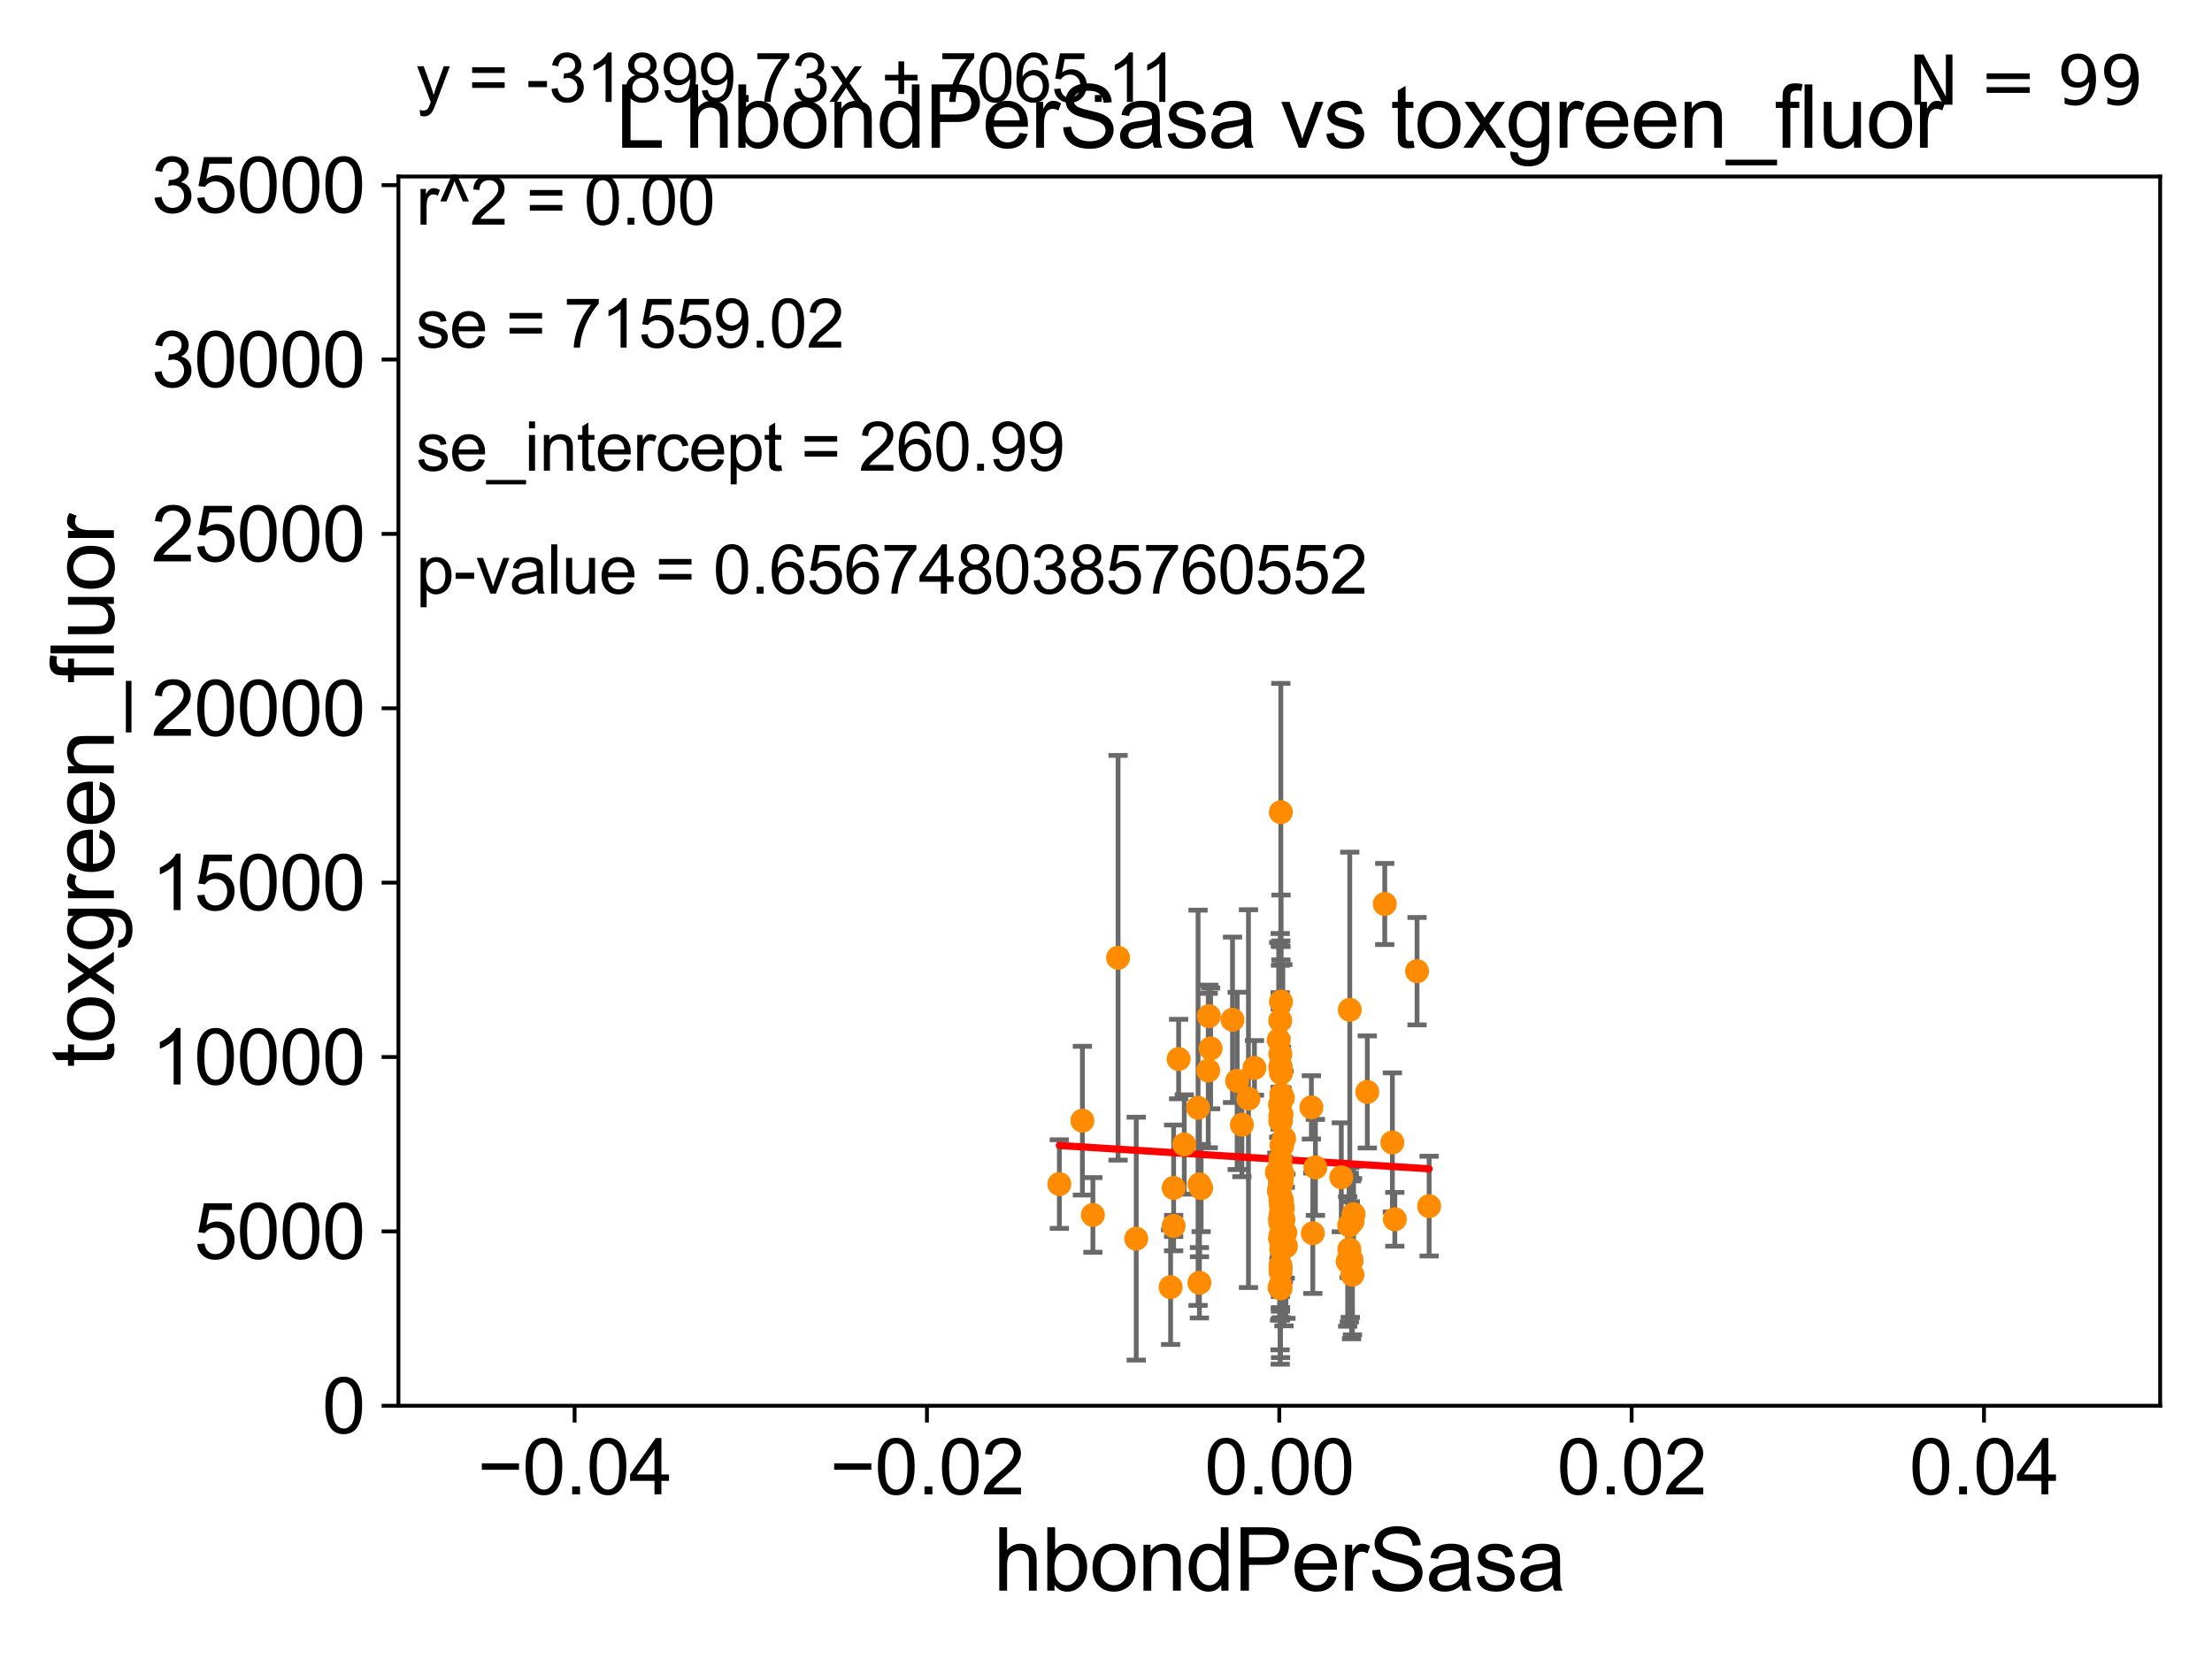 <?xml version="1.0" encoding="utf-8" standalone="no"?>
<!DOCTYPE svg PUBLIC "-//W3C//DTD SVG 1.1//EN"
  "http://www.w3.org/Graphics/SVG/1.1/DTD/svg11.dtd">
<svg xmlns:xlink="http://www.w3.org/1999/xlink" width="460.8pt" height="345.6pt" viewBox="0 0 460.8 345.6" xmlns="http://www.w3.org/2000/svg" version="1.1">
 <defs>
  <style type="text/css">*{stroke-linejoin: round; stroke-linecap: butt}</style>
 </defs>
 <g id="figure_1">
  <g id="patch_1">
   <path d="M 0 345.6 
L 460.8 345.6 
L 460.8 0 
L 0 0 
z
" style="fill: #ffffff"/>
  </g>
  <g id="axes_1">
   <g id="patch_2">
    <path d="M 83 292.84 
L 450 292.84 
L 450 36.775 
L 83 36.775 
z
" style="fill: #ffffff"/>
   </g>
   <g id="PathCollection_1">
    <defs>
     <path id="mb2e7ba26ff" d="M 0 1.118 
C 0.297 1.118 0.581 1 0.791 0.791 
C 1 0.581 1.118 0.297 1.118 0 
C 1.118 -0.297 1 -0.581 0.791 -0.791 
C 0.581 -1 0.297 -1.118 0 -1.118 
C -0.297 -1.118 -0.581 -1 -0.791 -0.791 
C -1 -0.581 -1.118 -0.297 -1.118 0 
C -1.118 0.297 -1 0.581 -0.791 0.791 
C -0.581 1 -0.297 1.118 0 1.118 
z
" style="stroke: #ff8c00"/>
    </defs>
    <g clip-path="url(#p10ad890373)">
     <use xlink:href="#mb2e7ba26ff" x="252.191" y="218.41" style="fill: #ff8c00; stroke: #ff8c00"/>
     <use xlink:href="#mb2e7ba26ff" x="267.147" y="244.695" style="fill: #ff8c00; stroke: #ff8c00"/>
     <use xlink:href="#mb2e7ba26ff" x="266.657" y="253.843" style="fill: #ff8c00; stroke: #ff8c00"/>
     <use xlink:href="#mb2e7ba26ff" x="267.883" y="259.608" style="fill: #ff8c00; stroke: #ff8c00"/>
     <use xlink:href="#mb2e7ba26ff" x="266.754" y="264.906" style="fill: #ff8c00; stroke: #ff8c00"/>
     <use xlink:href="#mb2e7ba26ff" x="267.162" y="251.34" style="fill: #ff8c00; stroke: #ff8c00"/>
     <use xlink:href="#mb2e7ba26ff" x="267.364" y="254.027" style="fill: #ff8c00; stroke: #ff8c00"/>
     <use xlink:href="#mb2e7ba26ff" x="281.091" y="260.268" style="fill: #ff8c00; stroke: #ff8c00"/>
     <use xlink:href="#mb2e7ba26ff" x="281.972" y="252.935" style="fill: #ff8c00; stroke: #ff8c00"/>
     <use xlink:href="#mb2e7ba26ff" x="266.969" y="246.355" style="fill: #ff8c00; stroke: #ff8c00"/>
     <use xlink:href="#mb2e7ba26ff" x="265.991" y="244.201" style="fill: #ff8c00; stroke: #ff8c00"/>
     <use xlink:href="#mb2e7ba26ff" x="244.494" y="255.382" style="fill: #ff8c00; stroke: #ff8c00"/>
     <use xlink:href="#mb2e7ba26ff" x="266.739" y="257.336" style="fill: #ff8c00; stroke: #ff8c00"/>
     <use xlink:href="#mb2e7ba26ff" x="225.482" y="233.457" style="fill: #ff8c00; stroke: #ff8c00"/>
     <use xlink:href="#mb2e7ba26ff" x="266.701" y="258.081" style="fill: #ff8c00; stroke: #ff8c00"/>
     <use xlink:href="#mb2e7ba26ff" x="281.067" y="255.266" style="fill: #ff8c00; stroke: #ff8c00"/>
     <use xlink:href="#mb2e7ba26ff" x="266.763" y="268.377" style="fill: #ff8c00; stroke: #ff8c00"/>
     <use xlink:href="#mb2e7ba26ff" x="266.75" y="254.653" style="fill: #ff8c00; stroke: #ff8c00"/>
     <use xlink:href="#mb2e7ba26ff" x="281.742" y="265.544" style="fill: #ff8c00; stroke: #ff8c00"/>
     <use xlink:href="#mb2e7ba26ff" x="260.076" y="228.867" style="fill: #ff8c00; stroke: #ff8c00"/>
     <use xlink:href="#mb2e7ba26ff" x="266.721" y="254.686" style="fill: #ff8c00; stroke: #ff8c00"/>
     <use xlink:href="#mb2e7ba26ff" x="266.662" y="246.215" style="fill: #ff8c00; stroke: #ff8c00"/>
     <use xlink:href="#mb2e7ba26ff" x="284.833" y="227.469" style="fill: #ff8c00; stroke: #ff8c00"/>
     <use xlink:href="#mb2e7ba26ff" x="267.157" y="244.517" style="fill: #ff8c00; stroke: #ff8c00"/>
     <use xlink:href="#mb2e7ba26ff" x="251.695" y="223.011" style="fill: #ff8c00; stroke: #ff8c00"/>
     <use xlink:href="#mb2e7ba26ff" x="266.838" y="222.536" style="fill: #ff8c00; stroke: #ff8c00"/>
     <use xlink:href="#mb2e7ba26ff" x="281.184" y="210.362" style="fill: #ff8c00; stroke: #ff8c00"/>
     <use xlink:href="#mb2e7ba26ff" x="266.714" y="232.438" style="fill: #ff8c00; stroke: #ff8c00"/>
     <use xlink:href="#mb2e7ba26ff" x="266.724" y="250.092" style="fill: #ff8c00; stroke: #ff8c00"/>
     <use xlink:href="#mb2e7ba26ff" x="266.715" y="222.208" style="fill: #ff8c00; stroke: #ff8c00"/>
     <use xlink:href="#mb2e7ba26ff" x="266.812" y="250.876" style="fill: #ff8c00; stroke: #ff8c00"/>
     <use xlink:href="#mb2e7ba26ff" x="290.568" y="253.998" style="fill: #ff8c00; stroke: #ff8c00"/>
     <use xlink:href="#mb2e7ba26ff" x="236.699" y="258.035" style="fill: #ff8c00; stroke: #ff8c00"/>
     <use xlink:href="#mb2e7ba26ff" x="266.949" y="245.252" style="fill: #ff8c00; stroke: #ff8c00"/>
     <use xlink:href="#mb2e7ba26ff" x="249.858" y="267.225" style="fill: #ff8c00; stroke: #ff8c00"/>
     <use xlink:href="#mb2e7ba26ff" x="266.745" y="263.658" style="fill: #ff8c00; stroke: #ff8c00"/>
     <use xlink:href="#mb2e7ba26ff" x="290.056" y="238" style="fill: #ff8c00; stroke: #ff8c00"/>
     <use xlink:href="#mb2e7ba26ff" x="266.951" y="238.555" style="fill: #ff8c00; stroke: #ff8c00"/>
     <use xlink:href="#mb2e7ba26ff" x="267.076" y="238.707" style="fill: #ff8c00; stroke: #ff8c00"/>
     <use xlink:href="#mb2e7ba26ff" x="266.564" y="268.213" style="fill: #ff8c00; stroke: #ff8c00"/>
     <use xlink:href="#mb2e7ba26ff" x="273.184" y="230.683" style="fill: #ff8c00; stroke: #ff8c00"/>
     <use xlink:href="#mb2e7ba26ff" x="266.806" y="232.767" style="fill: #ff8c00; stroke: #ff8c00"/>
     <use xlink:href="#mb2e7ba26ff" x="279.418" y="245.247" style="fill: #ff8c00; stroke: #ff8c00"/>
     <use xlink:href="#mb2e7ba26ff" x="266.855" y="223.517" style="fill: #ff8c00; stroke: #ff8c00"/>
     <use xlink:href="#mb2e7ba26ff" x="280.743" y="262.788" style="fill: #ff8c00; stroke: #ff8c00"/>
     <use xlink:href="#mb2e7ba26ff" x="267.497" y="237.16" style="fill: #ff8c00; stroke: #ff8c00"/>
     <use xlink:href="#mb2e7ba26ff" x="295.195" y="202.315" style="fill: #ff8c00; stroke: #ff8c00"/>
     <use xlink:href="#mb2e7ba26ff" x="256.755" y="212.437" style="fill: #ff8c00; stroke: #ff8c00"/>
     <use xlink:href="#mb2e7ba26ff" x="288.469" y="188.318" style="fill: #ff8c00; stroke: #ff8c00"/>
     <use xlink:href="#mb2e7ba26ff" x="281.758" y="254.43" style="fill: #ff8c00; stroke: #ff8c00"/>
     <use xlink:href="#mb2e7ba26ff" x="266.733" y="267.774" style="fill: #ff8c00; stroke: #ff8c00"/>
     <use xlink:href="#mb2e7ba26ff" x="267.02" y="256.876" style="fill: #ff8c00; stroke: #ff8c00"/>
     <use xlink:href="#mb2e7ba26ff" x="267.745" y="256.795" style="fill: #ff8c00; stroke: #ff8c00"/>
     <use xlink:href="#mb2e7ba26ff" x="232.915" y="199.519" style="fill: #ff8c00; stroke: #ff8c00"/>
     <use xlink:href="#mb2e7ba26ff" x="250.219" y="247.494" style="fill: #ff8c00; stroke: #ff8c00"/>
     <use xlink:href="#mb2e7ba26ff" x="227.67" y="253.094" style="fill: #ff8c00; stroke: #ff8c00"/>
     <use xlink:href="#mb2e7ba26ff" x="266.646" y="230.111" style="fill: #ff8c00; stroke: #ff8c00"/>
     <use xlink:href="#mb2e7ba26ff" x="266.82" y="169.189" style="fill: #ff8c00; stroke: #ff8c00"/>
     <use xlink:href="#mb2e7ba26ff" x="266.674" y="246.213" style="fill: #ff8c00; stroke: #ff8c00"/>
     <use xlink:href="#mb2e7ba26ff" x="281.549" y="262.444" style="fill: #ff8c00; stroke: #ff8c00"/>
     <use xlink:href="#mb2e7ba26ff" x="274.026" y="243.186" style="fill: #ff8c00; stroke: #ff8c00"/>
     <use xlink:href="#mb2e7ba26ff" x="266.695" y="212.59" style="fill: #ff8c00; stroke: #ff8c00"/>
     <use xlink:href="#mb2e7ba26ff" x="249.875" y="246.729" style="fill: #ff8c00; stroke: #ff8c00"/>
     <use xlink:href="#mb2e7ba26ff" x="267.477" y="256.952" style="fill: #ff8c00; stroke: #ff8c00"/>
     <use xlink:href="#mb2e7ba26ff" x="273.483" y="256.906" style="fill: #ff8c00; stroke: #ff8c00"/>
     <use xlink:href="#mb2e7ba26ff" x="266.375" y="216.631" style="fill: #ff8c00; stroke: #ff8c00"/>
     <use xlink:href="#mb2e7ba26ff" x="266.734" y="243.02" style="fill: #ff8c00; stroke: #ff8c00"/>
     <use xlink:href="#mb2e7ba26ff" x="266.721" y="241.519" style="fill: #ff8c00; stroke: #ff8c00"/>
     <use xlink:href="#mb2e7ba26ff" x="297.713" y="251.259" style="fill: #ff8c00; stroke: #ff8c00"/>
     <use xlink:href="#mb2e7ba26ff" x="257.724" y="225.169" style="fill: #ff8c00; stroke: #ff8c00"/>
     <use xlink:href="#mb2e7ba26ff" x="246.706" y="238.417" style="fill: #ff8c00; stroke: #ff8c00"/>
     <use xlink:href="#mb2e7ba26ff" x="266.849" y="208.655" style="fill: #ff8c00; stroke: #ff8c00"/>
     <use xlink:href="#mb2e7ba26ff" x="261.327" y="222.462" style="fill: #ff8c00; stroke: #ff8c00"/>
     <use xlink:href="#mb2e7ba26ff" x="266.614" y="248.698" style="fill: #ff8c00; stroke: #ff8c00"/>
     <use xlink:href="#mb2e7ba26ff" x="266.816" y="252.795" style="fill: #ff8c00; stroke: #ff8c00"/>
     <use xlink:href="#mb2e7ba26ff" x="267.052" y="249.974" style="fill: #ff8c00; stroke: #ff8c00"/>
     <use xlink:href="#mb2e7ba26ff" x="266.92" y="227.996" style="fill: #ff8c00; stroke: #ff8c00"/>
     <use xlink:href="#mb2e7ba26ff" x="266.896" y="260.235" style="fill: #ff8c00; stroke: #ff8c00"/>
     <use xlink:href="#mb2e7ba26ff" x="267.222" y="251.808" style="fill: #ff8c00; stroke: #ff8c00"/>
     <use xlink:href="#mb2e7ba26ff" x="266.689" y="245.488" style="fill: #ff8c00; stroke: #ff8c00"/>
     <use xlink:href="#mb2e7ba26ff" x="266.831" y="233.554" style="fill: #ff8c00; stroke: #ff8c00"/>
     <use xlink:href="#mb2e7ba26ff" x="266.751" y="222.186" style="fill: #ff8c00; stroke: #ff8c00"/>
     <use xlink:href="#mb2e7ba26ff" x="249.579" y="230.773" style="fill: #ff8c00; stroke: #ff8c00"/>
     <use xlink:href="#mb2e7ba26ff" x="258.713" y="234.293" style="fill: #ff8c00; stroke: #ff8c00"/>
     <use xlink:href="#mb2e7ba26ff" x="266.712" y="243.042" style="fill: #ff8c00; stroke: #ff8c00"/>
     <use xlink:href="#mb2e7ba26ff" x="266.765" y="254.221" style="fill: #ff8c00; stroke: #ff8c00"/>
     <use xlink:href="#mb2e7ba26ff" x="266.716" y="219.585" style="fill: #ff8c00; stroke: #ff8c00"/>
     <use xlink:href="#mb2e7ba26ff" x="266.433" y="247.937" style="fill: #ff8c00; stroke: #ff8c00"/>
     <use xlink:href="#mb2e7ba26ff" x="220.682" y="246.661" style="fill: #ff8c00; stroke: #ff8c00"/>
     <use xlink:href="#mb2e7ba26ff" x="243.858" y="268.133" style="fill: #ff8c00; stroke: #ff8c00"/>
     <use xlink:href="#mb2e7ba26ff" x="266.721" y="258.039" style="fill: #ff8c00; stroke: #ff8c00"/>
     <use xlink:href="#mb2e7ba26ff" x="266.961" y="232.181" style="fill: #ff8c00; stroke: #ff8c00"/>
     <use xlink:href="#mb2e7ba26ff" x="251.834" y="211.676" style="fill: #ff8c00; stroke: #ff8c00"/>
     <use xlink:href="#mb2e7ba26ff" x="244.491" y="247.463" style="fill: #ff8c00; stroke: #ff8c00"/>
     <use xlink:href="#mb2e7ba26ff" x="245.529" y="220.617" style="fill: #ff8c00; stroke: #ff8c00"/>
     <use xlink:href="#mb2e7ba26ff" x="267.011" y="244.726" style="fill: #ff8c00; stroke: #ff8c00"/>
     <use xlink:href="#mb2e7ba26ff" x="266.709" y="233.523" style="fill: #ff8c00; stroke: #ff8c00"/>
     <use xlink:href="#mb2e7ba26ff" x="281.293" y="262.381" style="fill: #ff8c00; stroke: #ff8c00"/>
     <use xlink:href="#mb2e7ba26ff" x="267.235" y="228.754" style="fill: #ff8c00; stroke: #ff8c00"/>
    </g>
   </g>
   <g id="matplotlib.axis_1">
    <g id="xtick_1">
     <g id="line2d_1">
      <defs>
       <path id="m7d8c67033b" d="M 0 0 
L 0 3.5 
" style="stroke: #000000; stroke-width: 0.8"/>
      </defs>
      <g>
       <use xlink:href="#m7d8c67033b" x="119.7" y="292.84" style="stroke: #000000; stroke-width: 0.8"/>
      </g>
     </g>
     <g id="text_1">
      <!-- −0.04 -->
      <g transform="translate(99.459 311.293)scale(0.16 -0.16)">
       <defs>
        <path id="ArialMT-2212" d="M 3381 1997 
L 356 1997 
L 356 2522 
L 3381 2522 
L 3381 1997 
z
" transform="scale(0.016)"/>
        <path id="ArialMT-30" d="M 266 2259 
Q 266 3072 433 3567 
Q 600 4063 929 4331 
Q 1259 4600 1759 4600 
Q 2128 4600 2406 4451 
Q 2684 4303 2865 4023 
Q 3047 3744 3150 3342 
Q 3253 2941 3253 2259 
Q 3253 1453 3087 958 
Q 2922 463 2592 192 
Q 2263 -78 1759 -78 
Q 1097 -78 719 397 
Q 266 969 266 2259 
z
M 844 2259 
Q 844 1131 1108 757 
Q 1372 384 1759 384 
Q 2147 384 2411 759 
Q 2675 1134 2675 2259 
Q 2675 3391 2411 3762 
Q 2147 4134 1753 4134 
Q 1366 4134 1134 3806 
Q 844 3388 844 2259 
z
" transform="scale(0.016)"/>
        <path id="ArialMT-2e" d="M 581 0 
L 581 641 
L 1222 641 
L 1222 0 
L 581 0 
z
" transform="scale(0.016)"/>
        <path id="ArialMT-34" d="M 2069 0 
L 2069 1097 
L 81 1097 
L 81 1613 
L 2172 4581 
L 2631 4581 
L 2631 1613 
L 3250 1613 
L 3250 1097 
L 2631 1097 
L 2631 0 
L 2069 0 
z
M 2069 1613 
L 2069 3678 
L 634 1613 
L 2069 1613 
z
" transform="scale(0.016)"/>
       </defs>
       <use xlink:href="#ArialMT-2212"/>
       <use xlink:href="#ArialMT-30" x="58.398"/>
       <use xlink:href="#ArialMT-2e" x="114.014"/>
       <use xlink:href="#ArialMT-30" x="141.797"/>
       <use xlink:href="#ArialMT-34" x="197.412"/>
      </g>
     </g>
    </g>
    <g id="xtick_2">
     <g id="line2d_2">
      <g>
       <use xlink:href="#m7d8c67033b" x="193.1" y="292.84" style="stroke: #000000; stroke-width: 0.8"/>
      </g>
     </g>
     <g id="text_2">
      <!-- −0.02 -->
      <g transform="translate(172.859 311.293)scale(0.16 -0.16)">
       <defs>
        <path id="ArialMT-32" d="M 3222 541 
L 3222 0 
L 194 0 
Q 188 203 259 391 
Q 375 700 629 1000 
Q 884 1300 1366 1694 
Q 2113 2306 2375 2664 
Q 2638 3022 2638 3341 
Q 2638 3675 2398 3904 
Q 2159 4134 1775 4134 
Q 1369 4134 1125 3890 
Q 881 3647 878 3216 
L 300 3275 
Q 359 3922 746 4261 
Q 1134 4600 1788 4600 
Q 2447 4600 2831 4234 
Q 3216 3869 3216 3328 
Q 3216 3053 3103 2787 
Q 2991 2522 2730 2228 
Q 2469 1934 1863 1422 
Q 1356 997 1212 845 
Q 1069 694 975 541 
L 3222 541 
z
" transform="scale(0.016)"/>
       </defs>
       <use xlink:href="#ArialMT-2212"/>
       <use xlink:href="#ArialMT-30" x="58.398"/>
       <use xlink:href="#ArialMT-2e" x="114.014"/>
       <use xlink:href="#ArialMT-30" x="141.797"/>
       <use xlink:href="#ArialMT-32" x="197.412"/>
      </g>
     </g>
    </g>
    <g id="xtick_3">
     <g id="line2d_3">
      <g>
       <use xlink:href="#m7d8c67033b" x="266.5" y="292.84" style="stroke: #000000; stroke-width: 0.8"/>
      </g>
     </g>
     <g id="text_3">
      <!-- 0.00 -->
      <g transform="translate(250.931 311.293)scale(0.16 -0.16)">
       <use xlink:href="#ArialMT-30"/>
       <use xlink:href="#ArialMT-2e" x="55.615"/>
       <use xlink:href="#ArialMT-30" x="83.398"/>
       <use xlink:href="#ArialMT-30" x="139.014"/>
      </g>
     </g>
    </g>
    <g id="xtick_4">
     <g id="line2d_4">
      <g>
       <use xlink:href="#m7d8c67033b" x="339.9" y="292.84" style="stroke: #000000; stroke-width: 0.8"/>
      </g>
     </g>
     <g id="text_4">
      <!-- 0.02 -->
      <g transform="translate(324.331 311.293)scale(0.16 -0.16)">
       <use xlink:href="#ArialMT-30"/>
       <use xlink:href="#ArialMT-2e" x="55.615"/>
       <use xlink:href="#ArialMT-30" x="83.398"/>
       <use xlink:href="#ArialMT-32" x="139.014"/>
      </g>
     </g>
    </g>
    <g id="xtick_5">
     <g id="line2d_5">
      <g>
       <use xlink:href="#m7d8c67033b" x="413.3" y="292.84" style="stroke: #000000; stroke-width: 0.8"/>
      </g>
     </g>
     <g id="text_5">
      <!-- 0.04 -->
      <g transform="translate(397.731 311.293)scale(0.16 -0.16)">
       <use xlink:href="#ArialMT-30"/>
       <use xlink:href="#ArialMT-2e" x="55.615"/>
       <use xlink:href="#ArialMT-30" x="83.398"/>
       <use xlink:href="#ArialMT-34" x="139.014"/>
      </g>
     </g>
    </g>
    <g id="text_6">
     <!-- hbondPerSasa -->
     <g transform="translate(206.958 331.357)scale(0.18 -0.18)">
      <defs>
       <path id="ArialMT-68" d="M 422 0 
L 422 4581 
L 984 4581 
L 984 2938 
Q 1378 3394 1978 3394 
Q 2347 3394 2619 3248 
Q 2891 3103 3008 2847 
Q 3125 2591 3125 2103 
L 3125 0 
L 2563 0 
L 2563 2103 
Q 2563 2525 2380 2717 
Q 2197 2909 1863 2909 
Q 1613 2909 1392 2779 
Q 1172 2650 1078 2428 
Q 984 2206 984 1816 
L 984 0 
L 422 0 
z
" transform="scale(0.016)"/>
       <path id="ArialMT-62" d="M 941 0 
L 419 0 
L 419 4581 
L 981 4581 
L 981 2947 
Q 1338 3394 1891 3394 
Q 2197 3394 2470 3270 
Q 2744 3147 2920 2923 
Q 3097 2700 3197 2384 
Q 3297 2069 3297 1709 
Q 3297 856 2875 390 
Q 2453 -75 1863 -75 
Q 1275 -75 941 416 
L 941 0 
z
M 934 1684 
Q 934 1088 1097 822 
Q 1363 388 1816 388 
Q 2184 388 2453 708 
Q 2722 1028 2722 1663 
Q 2722 2313 2464 2622 
Q 2206 2931 1841 2931 
Q 1472 2931 1203 2611 
Q 934 2291 934 1684 
z
" transform="scale(0.016)"/>
       <path id="ArialMT-6f" d="M 213 1659 
Q 213 2581 725 3025 
Q 1153 3394 1769 3394 
Q 2453 3394 2887 2945 
Q 3322 2497 3322 1706 
Q 3322 1066 3130 698 
Q 2938 331 2570 128 
Q 2203 -75 1769 -75 
Q 1072 -75 642 372 
Q 213 819 213 1659 
z
M 791 1659 
Q 791 1022 1069 705 
Q 1347 388 1769 388 
Q 2188 388 2466 706 
Q 2744 1025 2744 1678 
Q 2744 2294 2464 2611 
Q 2184 2928 1769 2928 
Q 1347 2928 1069 2612 
Q 791 2297 791 1659 
z
" transform="scale(0.016)"/>
       <path id="ArialMT-6e" d="M 422 0 
L 422 3319 
L 928 3319 
L 928 2847 
Q 1294 3394 1984 3394 
Q 2284 3394 2536 3286 
Q 2788 3178 2913 3003 
Q 3038 2828 3088 2588 
Q 3119 2431 3119 2041 
L 3119 0 
L 2556 0 
L 2556 2019 
Q 2556 2363 2490 2533 
Q 2425 2703 2258 2804 
Q 2091 2906 1866 2906 
Q 1506 2906 1245 2678 
Q 984 2450 984 1813 
L 984 0 
L 422 0 
z
" transform="scale(0.016)"/>
       <path id="ArialMT-64" d="M 2575 0 
L 2575 419 
Q 2259 -75 1647 -75 
Q 1250 -75 917 144 
Q 584 363 401 755 
Q 219 1147 219 1656 
Q 219 2153 384 2558 
Q 550 2963 881 3178 
Q 1213 3394 1622 3394 
Q 1922 3394 2156 3267 
Q 2391 3141 2538 2938 
L 2538 4581 
L 3097 4581 
L 3097 0 
L 2575 0 
z
M 797 1656 
Q 797 1019 1065 703 
Q 1334 388 1700 388 
Q 2069 388 2326 689 
Q 2584 991 2584 1609 
Q 2584 2291 2321 2609 
Q 2059 2928 1675 2928 
Q 1300 2928 1048 2622 
Q 797 2316 797 1656 
z
" transform="scale(0.016)"/>
       <path id="ArialMT-50" d="M 494 0 
L 494 4581 
L 2222 4581 
Q 2678 4581 2919 4538 
Q 3256 4481 3484 4323 
Q 3713 4166 3852 3881 
Q 3991 3597 3991 3256 
Q 3991 2672 3619 2267 
Q 3247 1863 2275 1863 
L 1100 1863 
L 1100 0 
L 494 0 
z
M 1100 2403 
L 2284 2403 
Q 2872 2403 3119 2622 
Q 3366 2841 3366 3238 
Q 3366 3525 3220 3729 
Q 3075 3934 2838 4000 
Q 2684 4041 2272 4041 
L 1100 4041 
L 1100 2403 
z
" transform="scale(0.016)"/>
       <path id="ArialMT-65" d="M 2694 1069 
L 3275 997 
Q 3138 488 2766 206 
Q 2394 -75 1816 -75 
Q 1088 -75 661 373 
Q 234 822 234 1631 
Q 234 2469 665 2931 
Q 1097 3394 1784 3394 
Q 2450 3394 2872 2941 
Q 3294 2488 3294 1666 
Q 3294 1616 3291 1516 
L 816 1516 
Q 847 969 1125 678 
Q 1403 388 1819 388 
Q 2128 388 2347 550 
Q 2566 713 2694 1069 
z
M 847 1978 
L 2700 1978 
Q 2663 2397 2488 2606 
Q 2219 2931 1791 2931 
Q 1403 2931 1139 2672 
Q 875 2413 847 1978 
z
" transform="scale(0.016)"/>
       <path id="ArialMT-72" d="M 416 0 
L 416 3319 
L 922 3319 
L 922 2816 
Q 1116 3169 1280 3281 
Q 1444 3394 1641 3394 
Q 1925 3394 2219 3213 
L 2025 2691 
Q 1819 2813 1613 2813 
Q 1428 2813 1281 2702 
Q 1134 2591 1072 2394 
Q 978 2094 978 1738 
L 978 0 
L 416 0 
z
" transform="scale(0.016)"/>
       <path id="ArialMT-53" d="M 288 1472 
L 859 1522 
Q 900 1178 1048 958 
Q 1197 738 1509 602 
Q 1822 466 2213 466 
Q 2559 466 2825 569 
Q 3091 672 3220 851 
Q 3350 1031 3350 1244 
Q 3350 1459 3225 1620 
Q 3100 1781 2813 1891 
Q 2628 1963 1997 2114 
Q 1366 2266 1113 2400 
Q 784 2572 623 2826 
Q 463 3081 463 3397 
Q 463 3744 659 4045 
Q 856 4347 1234 4503 
Q 1613 4659 2075 4659 
Q 2584 4659 2973 4495 
Q 3363 4331 3572 4012 
Q 3781 3694 3797 3291 
L 3216 3247 
Q 3169 3681 2898 3903 
Q 2628 4125 2100 4125 
Q 1550 4125 1298 3923 
Q 1047 3722 1047 3438 
Q 1047 3191 1225 3031 
Q 1400 2872 2139 2705 
Q 2878 2538 3153 2413 
Q 3553 2228 3743 1945 
Q 3934 1663 3934 1294 
Q 3934 928 3725 604 
Q 3516 281 3123 101 
Q 2731 -78 2241 -78 
Q 1619 -78 1198 103 
Q 778 284 539 648 
Q 300 1013 288 1472 
z
" transform="scale(0.016)"/>
       <path id="ArialMT-61" d="M 2588 409 
Q 2275 144 1986 34 
Q 1697 -75 1366 -75 
Q 819 -75 525 192 
Q 231 459 231 875 
Q 231 1119 342 1320 
Q 453 1522 633 1644 
Q 813 1766 1038 1828 
Q 1203 1872 1538 1913 
Q 2219 1994 2541 2106 
Q 2544 2222 2544 2253 
Q 2544 2597 2384 2738 
Q 2169 2928 1744 2928 
Q 1347 2928 1158 2789 
Q 969 2650 878 2297 
L 328 2372 
Q 403 2725 575 2942 
Q 747 3159 1072 3276 
Q 1397 3394 1825 3394 
Q 2250 3394 2515 3294 
Q 2781 3194 2906 3042 
Q 3031 2891 3081 2659 
Q 3109 2516 3109 2141 
L 3109 1391 
Q 3109 606 3145 398 
Q 3181 191 3288 0 
L 2700 0 
Q 2613 175 2588 409 
z
M 2541 1666 
Q 2234 1541 1622 1453 
Q 1275 1403 1131 1340 
Q 988 1278 909 1158 
Q 831 1038 831 891 
Q 831 666 1001 516 
Q 1172 366 1500 366 
Q 1825 366 2078 508 
Q 2331 650 2450 897 
Q 2541 1088 2541 1459 
L 2541 1666 
z
" transform="scale(0.016)"/>
       <path id="ArialMT-73" d="M 197 991 
L 753 1078 
Q 800 744 1014 566 
Q 1228 388 1613 388 
Q 2000 388 2187 545 
Q 2375 703 2375 916 
Q 2375 1106 2209 1216 
Q 2094 1291 1634 1406 
Q 1016 1563 777 1677 
Q 538 1791 414 1992 
Q 291 2194 291 2438 
Q 291 2659 392 2848 
Q 494 3038 669 3163 
Q 800 3259 1026 3326 
Q 1253 3394 1513 3394 
Q 1903 3394 2198 3281 
Q 2494 3169 2634 2976 
Q 2775 2784 2828 2463 
L 2278 2388 
Q 2241 2644 2061 2787 
Q 1881 2931 1553 2931 
Q 1166 2931 1000 2803 
Q 834 2675 834 2503 
Q 834 2394 903 2306 
Q 972 2216 1119 2156 
Q 1203 2125 1616 2013 
Q 2213 1853 2448 1751 
Q 2684 1650 2818 1456 
Q 2953 1263 2953 975 
Q 2953 694 2789 445 
Q 2625 197 2315 61 
Q 2006 -75 1616 -75 
Q 969 -75 630 194 
Q 291 463 197 991 
z
" transform="scale(0.016)"/>
      </defs>
      <use xlink:href="#ArialMT-68"/>
      <use xlink:href="#ArialMT-62" x="55.615"/>
      <use xlink:href="#ArialMT-6f" x="111.23"/>
      <use xlink:href="#ArialMT-6e" x="166.846"/>
      <use xlink:href="#ArialMT-64" x="222.461"/>
      <use xlink:href="#ArialMT-50" x="278.076"/>
      <use xlink:href="#ArialMT-65" x="344.775"/>
      <use xlink:href="#ArialMT-72" x="400.391"/>
      <use xlink:href="#ArialMT-53" x="433.691"/>
      <use xlink:href="#ArialMT-61" x="500.391"/>
      <use xlink:href="#ArialMT-73" x="556.006"/>
      <use xlink:href="#ArialMT-61" x="606.006"/>
     </g>
    </g>
   </g>
   <g id="matplotlib.axis_2">
    <g id="ytick_1">
     <g id="line2d_6">
      <defs>
       <path id="m5a9b2c1888" d="M 0 0 
L -3.5 0 
" style="stroke: #000000; stroke-width: 0.8"/>
      </defs>
      <g>
       <use xlink:href="#m5a9b2c1888" x="83" y="292.84" style="stroke: #000000; stroke-width: 0.8"/>
      </g>
     </g>
     <g id="text_7">
      <!-- 0 -->
      <g transform="translate(67.103 298.566)scale(0.16 -0.16)">
       <use xlink:href="#ArialMT-30"/>
      </g>
     </g>
    </g>
    <g id="ytick_2">
     <g id="line2d_7">
      <g>
       <use xlink:href="#m5a9b2c1888" x="83" y="256.516" style="stroke: #000000; stroke-width: 0.8"/>
      </g>
     </g>
     <g id="text_8">
      <!-- 5000 -->
      <g transform="translate(40.41 262.242)scale(0.16 -0.16)">
       <defs>
        <path id="ArialMT-35" d="M 266 1200 
L 856 1250 
Q 922 819 1161 601 
Q 1400 384 1738 384 
Q 2144 384 2425 690 
Q 2706 997 2706 1503 
Q 2706 1984 2436 2262 
Q 2166 2541 1728 2541 
Q 1456 2541 1237 2417 
Q 1019 2294 894 2097 
L 366 2166 
L 809 4519 
L 3088 4519 
L 3088 3981 
L 1259 3981 
L 1013 2750 
Q 1425 3038 1878 3038 
Q 2478 3038 2890 2622 
Q 3303 2206 3303 1553 
Q 3303 931 2941 478 
Q 2500 -78 1738 -78 
Q 1113 -78 717 272 
Q 322 622 266 1200 
z
" transform="scale(0.016)"/>
       </defs>
       <use xlink:href="#ArialMT-35"/>
       <use xlink:href="#ArialMT-30" x="55.615"/>
       <use xlink:href="#ArialMT-30" x="111.23"/>
       <use xlink:href="#ArialMT-30" x="166.846"/>
      </g>
     </g>
    </g>
    <g id="ytick_3">
     <g id="line2d_8">
      <g>
       <use xlink:href="#m5a9b2c1888" x="83" y="220.192" style="stroke: #000000; stroke-width: 0.8"/>
      </g>
     </g>
     <g id="text_9">
      <!-- 10000 -->
      <g transform="translate(31.512 225.918)scale(0.16 -0.16)">
       <defs>
        <path id="ArialMT-31" d="M 2384 0 
L 1822 0 
L 1822 3584 
Q 1619 3391 1289 3197 
Q 959 3003 697 2906 
L 697 3450 
Q 1169 3672 1522 3987 
Q 1875 4303 2022 4600 
L 2384 4600 
L 2384 0 
z
" transform="scale(0.016)"/>
       </defs>
       <use xlink:href="#ArialMT-31"/>
       <use xlink:href="#ArialMT-30" x="55.615"/>
       <use xlink:href="#ArialMT-30" x="111.23"/>
       <use xlink:href="#ArialMT-30" x="166.846"/>
       <use xlink:href="#ArialMT-30" x="222.461"/>
      </g>
     </g>
    </g>
    <g id="ytick_4">
     <g id="line2d_9">
      <g>
       <use xlink:href="#m5a9b2c1888" x="83" y="183.867" style="stroke: #000000; stroke-width: 0.8"/>
      </g>
     </g>
     <g id="text_10">
      <!-- 15000 -->
      <g transform="translate(31.512 189.594)scale(0.16 -0.16)">
       <use xlink:href="#ArialMT-31"/>
       <use xlink:href="#ArialMT-35" x="55.615"/>
       <use xlink:href="#ArialMT-30" x="111.23"/>
       <use xlink:href="#ArialMT-30" x="166.846"/>
       <use xlink:href="#ArialMT-30" x="222.461"/>
      </g>
     </g>
    </g>
    <g id="ytick_5">
     <g id="line2d_10">
      <g>
       <use xlink:href="#m5a9b2c1888" x="83" y="147.543" style="stroke: #000000; stroke-width: 0.8"/>
      </g>
     </g>
     <g id="text_11">
      <!-- 20000 -->
      <g transform="translate(31.512 153.27)scale(0.16 -0.16)">
       <use xlink:href="#ArialMT-32"/>
       <use xlink:href="#ArialMT-30" x="55.615"/>
       <use xlink:href="#ArialMT-30" x="111.23"/>
       <use xlink:href="#ArialMT-30" x="166.846"/>
       <use xlink:href="#ArialMT-30" x="222.461"/>
      </g>
     </g>
    </g>
    <g id="ytick_6">
     <g id="line2d_11">
      <g>
       <use xlink:href="#m5a9b2c1888" x="83" y="111.219" style="stroke: #000000; stroke-width: 0.8"/>
      </g>
     </g>
     <g id="text_12">
      <!-- 25000 -->
      <g transform="translate(31.512 116.945)scale(0.16 -0.16)">
       <use xlink:href="#ArialMT-32"/>
       <use xlink:href="#ArialMT-35" x="55.615"/>
       <use xlink:href="#ArialMT-30" x="111.23"/>
       <use xlink:href="#ArialMT-30" x="166.846"/>
       <use xlink:href="#ArialMT-30" x="222.461"/>
      </g>
     </g>
    </g>
    <g id="ytick_7">
     <g id="line2d_12">
      <g>
       <use xlink:href="#m5a9b2c1888" x="83" y="74.895" style="stroke: #000000; stroke-width: 0.8"/>
      </g>
     </g>
     <g id="text_13">
      <!-- 30000 -->
      <g transform="translate(31.512 80.621)scale(0.16 -0.16)">
       <defs>
        <path id="ArialMT-33" d="M 269 1209 
L 831 1284 
Q 928 806 1161 595 
Q 1394 384 1728 384 
Q 2125 384 2398 659 
Q 2672 934 2672 1341 
Q 2672 1728 2419 1979 
Q 2166 2231 1775 2231 
Q 1616 2231 1378 2169 
L 1441 2663 
Q 1497 2656 1531 2656 
Q 1891 2656 2178 2843 
Q 2466 3031 2466 3422 
Q 2466 3731 2256 3934 
Q 2047 4138 1716 4138 
Q 1388 4138 1169 3931 
Q 950 3725 888 3313 
L 325 3413 
Q 428 3978 793 4289 
Q 1159 4600 1703 4600 
Q 2078 4600 2393 4439 
Q 2709 4278 2876 4000 
Q 3044 3722 3044 3409 
Q 3044 3113 2884 2869 
Q 2725 2625 2413 2481 
Q 2819 2388 3044 2092 
Q 3269 1797 3269 1353 
Q 3269 753 2831 336 
Q 2394 -81 1725 -81 
Q 1122 -81 723 278 
Q 325 638 269 1209 
z
" transform="scale(0.016)"/>
       </defs>
       <use xlink:href="#ArialMT-33"/>
       <use xlink:href="#ArialMT-30" x="55.615"/>
       <use xlink:href="#ArialMT-30" x="111.23"/>
       <use xlink:href="#ArialMT-30" x="166.846"/>
       <use xlink:href="#ArialMT-30" x="222.461"/>
      </g>
     </g>
    </g>
    <g id="ytick_8">
     <g id="line2d_13">
      <g>
       <use xlink:href="#m5a9b2c1888" x="83" y="38.571" style="stroke: #000000; stroke-width: 0.8"/>
      </g>
     </g>
     <g id="text_14">
      <!-- 35000 -->
      <g transform="translate(31.512 44.297)scale(0.16 -0.16)">
       <use xlink:href="#ArialMT-33"/>
       <use xlink:href="#ArialMT-35" x="55.615"/>
       <use xlink:href="#ArialMT-30" x="111.23"/>
       <use xlink:href="#ArialMT-30" x="166.846"/>
       <use xlink:href="#ArialMT-30" x="222.461"/>
      </g>
     </g>
    </g>
    <g id="text_15">
     <!-- toxgreen_fluor -->
     <g transform="translate(23.724 222.34)rotate(-90)scale(0.18 -0.18)">
      <defs>
       <path id="ArialMT-74" d="M 1650 503 
L 1731 6 
Q 1494 -44 1306 -44 
Q 1000 -44 831 53 
Q 663 150 594 308 
Q 525 466 525 972 
L 525 2881 
L 113 2881 
L 113 3319 
L 525 3319 
L 525 4141 
L 1084 4478 
L 1084 3319 
L 1650 3319 
L 1650 2881 
L 1084 2881 
L 1084 941 
Q 1084 700 1114 631 
Q 1144 563 1211 522 
Q 1278 481 1403 481 
Q 1497 481 1650 503 
z
" transform="scale(0.016)"/>
       <path id="ArialMT-78" d="M 47 0 
L 1259 1725 
L 138 3319 
L 841 3319 
L 1350 2541 
Q 1494 2319 1581 2169 
Q 1719 2375 1834 2534 
L 2394 3319 
L 3066 3319 
L 1919 1756 
L 3153 0 
L 2463 0 
L 1781 1031 
L 1600 1309 
L 728 0 
L 47 0 
z
" transform="scale(0.016)"/>
       <path id="ArialMT-67" d="M 319 -275 
L 866 -356 
Q 900 -609 1056 -725 
Q 1266 -881 1628 -881 
Q 2019 -881 2231 -725 
Q 2444 -569 2519 -288 
Q 2563 -116 2559 434 
Q 2191 0 1641 0 
Q 956 0 581 494 
Q 206 988 206 1678 
Q 206 2153 378 2554 
Q 550 2956 876 3175 
Q 1203 3394 1644 3394 
Q 2231 3394 2613 2919 
L 2613 3319 
L 3131 3319 
L 3131 450 
Q 3131 -325 2973 -648 
Q 2816 -972 2473 -1159 
Q 2131 -1347 1631 -1347 
Q 1038 -1347 672 -1080 
Q 306 -813 319 -275 
z
M 784 1719 
Q 784 1066 1043 766 
Q 1303 466 1694 466 
Q 2081 466 2343 764 
Q 2606 1063 2606 1700 
Q 2606 2309 2336 2618 
Q 2066 2928 1684 2928 
Q 1309 2928 1046 2623 
Q 784 2319 784 1719 
z
" transform="scale(0.016)"/>
       <path id="ArialMT-5f" d="M -97 -1272 
L -97 -866 
L 3631 -866 
L 3631 -1272 
L -97 -1272 
z
" transform="scale(0.016)"/>
       <path id="ArialMT-66" d="M 556 0 
L 556 2881 
L 59 2881 
L 59 3319 
L 556 3319 
L 556 3672 
Q 556 4006 616 4169 
Q 697 4388 901 4523 
Q 1106 4659 1475 4659 
Q 1713 4659 2000 4603 
L 1916 4113 
Q 1741 4144 1584 4144 
Q 1328 4144 1222 4034 
Q 1116 3925 1116 3625 
L 1116 3319 
L 1763 3319 
L 1763 2881 
L 1116 2881 
L 1116 0 
L 556 0 
z
" transform="scale(0.016)"/>
       <path id="ArialMT-6c" d="M 409 0 
L 409 4581 
L 972 4581 
L 972 0 
L 409 0 
z
" transform="scale(0.016)"/>
       <path id="ArialMT-75" d="M 2597 0 
L 2597 488 
Q 2209 -75 1544 -75 
Q 1250 -75 995 37 
Q 741 150 617 320 
Q 494 491 444 738 
Q 409 903 409 1263 
L 409 3319 
L 972 3319 
L 972 1478 
Q 972 1038 1006 884 
Q 1059 663 1231 536 
Q 1403 409 1656 409 
Q 1909 409 2131 539 
Q 2353 669 2445 892 
Q 2538 1116 2538 1541 
L 2538 3319 
L 3100 3319 
L 3100 0 
L 2597 0 
z
" transform="scale(0.016)"/>
      </defs>
      <use xlink:href="#ArialMT-74"/>
      <use xlink:href="#ArialMT-6f" x="27.783"/>
      <use xlink:href="#ArialMT-78" x="83.398"/>
      <use xlink:href="#ArialMT-67" x="133.398"/>
      <use xlink:href="#ArialMT-72" x="189.014"/>
      <use xlink:href="#ArialMT-65" x="222.314"/>
      <use xlink:href="#ArialMT-65" x="277.93"/>
      <use xlink:href="#ArialMT-6e" x="333.545"/>
      <use xlink:href="#ArialMT-5f" x="389.16"/>
      <use xlink:href="#ArialMT-66" x="444.775"/>
      <use xlink:href="#ArialMT-6c" x="472.559"/>
      <use xlink:href="#ArialMT-75" x="494.775"/>
      <use xlink:href="#ArialMT-6f" x="550.391"/>
      <use xlink:href="#ArialMT-72" x="606.006"/>
     </g>
    </g>
   </g>
   <g id="LineCollection_1">
    <path d="M 252.191 230.984 
L 252.191 205.837 
" clip-path="url(#p10ad890373)" style="fill: none; stroke: #696969"/>
    <path d="M 267.147 256.341 
L 267.147 233.048 
" clip-path="url(#p10ad890373)" style="fill: none; stroke: #696969"/>
    <path d="M 266.657 281.193 
L 266.657 226.493 
" clip-path="url(#p10ad890373)" style="fill: none; stroke: #696969"/>
    <path d="M 267.883 274.629 
L 267.883 244.588 
" clip-path="url(#p10ad890373)" style="fill: none; stroke: #696969"/>
    <path d="M 266.754 272.406 
L 266.754 257.406 
" clip-path="url(#p10ad890373)" style="fill: none; stroke: #696969"/>
    <path d="M 267.162 265.013 
L 267.162 237.668 
" clip-path="url(#p10ad890373)" style="fill: none; stroke: #696969"/>
    <path d="M 267.364 266.983 
L 267.364 241.07 
" clip-path="url(#p10ad890373)" style="fill: none; stroke: #696969"/>
    <path d="M 281.091 275.379 
L 281.091 245.158 
" clip-path="url(#p10ad890373)" style="fill: none; stroke: #696969"/>
    <path d="M 281.972 262.95 
L 281.972 242.921 
" clip-path="url(#p10ad890373)" style="fill: none; stroke: #696969"/>
    <path d="M 266.969 258.956 
L 266.969 233.754 
" clip-path="url(#p10ad890373)" style="fill: none; stroke: #696969"/>
    <path d="M 265.991 248.219 
L 265.991 240.183 
" clip-path="url(#p10ad890373)" style="fill: none; stroke: #696969"/>
    <path d="M 244.494 257.586 
L 244.494 253.179 
" clip-path="url(#p10ad890373)" style="fill: none; stroke: #696969"/>
    <path d="M 266.739 270.099 
L 266.739 244.574 
" clip-path="url(#p10ad890373)" style="fill: none; stroke: #696969"/>
    <path d="M 225.482 248.952 
L 225.482 217.963 
" clip-path="url(#p10ad890373)" style="fill: none; stroke: #696969"/>
    <path d="M 266.701 261.055 
L 266.701 255.107 
" clip-path="url(#p10ad890373)" style="fill: none; stroke: #696969"/>
    <path d="M 281.067 266.143 
L 281.067 244.389 
" clip-path="url(#p10ad890373)" style="fill: none; stroke: #696969"/>
    <path d="M 266.763 282.822 
L 266.763 253.931 
" clip-path="url(#p10ad890373)" style="fill: none; stroke: #696969"/>
    <path d="M 266.75 272.522 
L 266.75 236.785 
" clip-path="url(#p10ad890373)" style="fill: none; stroke: #696969"/>
    <path d="M 281.742 278.078 
L 281.742 253.01 
" clip-path="url(#p10ad890373)" style="fill: none; stroke: #696969"/>
    <path d="M 260.076 268.214 
L 260.076 189.519 
" clip-path="url(#p10ad890373)" style="fill: none; stroke: #696969"/>
    <path d="M 266.721 261.93 
L 266.721 247.442 
" clip-path="url(#p10ad890373)" style="fill: none; stroke: #696969"/>
    <path d="M 266.662 258.108 
L 266.662 234.323 
" clip-path="url(#p10ad890373)" style="fill: none; stroke: #696969"/>
    <path d="M 284.833 239.139 
L 284.833 215.799 
" clip-path="url(#p10ad890373)" style="fill: none; stroke: #696969"/>
    <path d="M 267.157 266.123 
L 267.157 222.911 
" clip-path="url(#p10ad890373)" style="fill: none; stroke: #696969"/>
    <path d="M 251.695 239.093 
L 251.695 206.928 
" clip-path="url(#p10ad890373)" style="fill: none; stroke: #696969"/>
    <path d="M 266.838 245.106 
L 266.838 199.966 
" clip-path="url(#p10ad890373)" style="fill: none; stroke: #696969"/>
    <path d="M 281.184 243.205 
L 281.184 177.519 
" clip-path="url(#p10ad890373)" style="fill: none; stroke: #696969"/>
    <path d="M 266.714 241.415 
L 266.714 223.461 
" clip-path="url(#p10ad890373)" style="fill: none; stroke: #696969"/>
    <path d="M 266.724 267.173 
L 266.724 233.011 
" clip-path="url(#p10ad890373)" style="fill: none; stroke: #696969"/>
    <path d="M 266.715 234.227 
L 266.715 210.188 
" clip-path="url(#p10ad890373)" style="fill: none; stroke: #696969"/>
    <path d="M 266.812 257.841 
L 266.812 243.911 
" clip-path="url(#p10ad890373)" style="fill: none; stroke: #696969"/>
    <path d="M 290.568 259.601 
L 290.568 248.395 
" clip-path="url(#p10ad890373)" style="fill: none; stroke: #696969"/>
    <path d="M 236.699 283.334 
L 236.699 232.736 
" clip-path="url(#p10ad890373)" style="fill: none; stroke: #696969"/>
    <path d="M 266.949 252.571 
L 266.949 237.932 
" clip-path="url(#p10ad890373)" style="fill: none; stroke: #696969"/>
    <path d="M 249.858 274.559 
L 249.858 259.891 
" clip-path="url(#p10ad890373)" style="fill: none; stroke: #696969"/>
    <path d="M 266.745 273.139 
L 266.745 254.176 
" clip-path="url(#p10ad890373)" style="fill: none; stroke: #696969"/>
    <path d="M 290.056 252.495 
L 290.056 223.504 
" clip-path="url(#p10ad890373)" style="fill: none; stroke: #696969"/>
    <path d="M 266.951 258.981 
L 266.951 218.13 
" clip-path="url(#p10ad890373)" style="fill: none; stroke: #696969"/>
    <path d="M 267.076 250.635 
L 267.076 226.78 
" clip-path="url(#p10ad890373)" style="fill: none; stroke: #696969"/>
    <path d="M 266.564 274.986 
L 266.564 261.44 
" clip-path="url(#p10ad890373)" style="fill: none; stroke: #696969"/>
    <path d="M 273.184 237.276 
L 273.184 224.09 
" clip-path="url(#p10ad890373)" style="fill: none; stroke: #696969"/>
    <path d="M 266.806 249.305 
L 266.806 216.229 
" clip-path="url(#p10ad890373)" style="fill: none; stroke: #696969"/>
    <path d="M 279.418 256.588 
L 279.418 233.905 
" clip-path="url(#p10ad890373)" style="fill: none; stroke: #696969"/>
    <path d="M 266.855 260.583 
L 266.855 186.451 
" clip-path="url(#p10ad890373)" style="fill: none; stroke: #696969"/>
    <path d="M 280.743 276.28 
L 280.743 249.296 
" clip-path="url(#p10ad890373)" style="fill: none; stroke: #696969"/>
    <path d="M 267.497 251.168 
L 267.497 223.152 
" clip-path="url(#p10ad890373)" style="fill: none; stroke: #696969"/>
    <path d="M 295.195 213.501 
L 295.195 191.129 
" clip-path="url(#p10ad890373)" style="fill: none; stroke: #696969"/>
    <path d="M 256.755 229.665 
L 256.755 195.21 
" clip-path="url(#p10ad890373)" style="fill: none; stroke: #696969"/>
    <path d="M 288.469 196.764 
L 288.469 179.872 
" clip-path="url(#p10ad890373)" style="fill: none; stroke: #696969"/>
    <path d="M 281.758 263.356 
L 281.758 245.504 
" clip-path="url(#p10ad890373)" style="fill: none; stroke: #696969"/>
    <path d="M 266.733 274.976 
L 266.733 260.571 
" clip-path="url(#p10ad890373)" style="fill: none; stroke: #696969"/>
    <path d="M 267.02 263.461 
L 267.02 250.292 
" clip-path="url(#p10ad890373)" style="fill: none; stroke: #696969"/>
    <path d="M 267.745 266.257 
L 267.745 247.333 
" clip-path="url(#p10ad890373)" style="fill: none; stroke: #696969"/>
    <path d="M 232.915 241.67 
L 232.915 157.368 
" clip-path="url(#p10ad890373)" style="fill: none; stroke: #696969"/>
    <path d="M 250.219 256.575 
L 250.219 238.412 
" clip-path="url(#p10ad890373)" style="fill: none; stroke: #696969"/>
    <path d="M 227.67 260.872 
L 227.67 245.315 
" clip-path="url(#p10ad890373)" style="fill: none; stroke: #696969"/>
    <path d="M 266.646 247.286 
L 266.646 212.937 
" clip-path="url(#p10ad890373)" style="fill: none; stroke: #696969"/>
    <path d="M 266.82 196.019 
L 266.82 142.36 
" clip-path="url(#p10ad890373)" style="fill: none; stroke: #696969"/>
    <path d="M 266.674 257.2 
L 266.674 235.226 
" clip-path="url(#p10ad890373)" style="fill: none; stroke: #696969"/>
    <path d="M 281.549 278.894 
L 281.549 245.995 
" clip-path="url(#p10ad890373)" style="fill: none; stroke: #696969"/>
    <path d="M 274.026 253.181 
L 274.026 233.191 
" clip-path="url(#p10ad890373)" style="fill: none; stroke: #696969"/>
    <path d="M 266.695 230.711 
L 266.695 194.469 
" clip-path="url(#p10ad890373)" style="fill: none; stroke: #696969"/>
    <path d="M 249.875 261.8 
L 249.875 231.658 
" clip-path="url(#p10ad890373)" style="fill: none; stroke: #696969"/>
    <path d="M 267.477 276.201 
L 267.477 237.704 
" clip-path="url(#p10ad890373)" style="fill: none; stroke: #696969"/>
    <path d="M 273.483 269.448 
L 273.483 244.363 
" clip-path="url(#p10ad890373)" style="fill: none; stroke: #696969"/>
    <path d="M 266.375 236.936 
L 266.375 196.326 
" clip-path="url(#p10ad890373)" style="fill: none; stroke: #696969"/>
    <path d="M 266.734 252.532 
L 266.734 233.507 
" clip-path="url(#p10ad890373)" style="fill: none; stroke: #696969"/>
    <path d="M 266.721 256.086 
L 266.721 226.952 
" clip-path="url(#p10ad890373)" style="fill: none; stroke: #696969"/>
    <path d="M 297.713 261.648 
L 297.713 240.87 
" clip-path="url(#p10ad890373)" style="fill: none; stroke: #696969"/>
    <path d="M 257.724 243.634 
L 257.724 206.704 
" clip-path="url(#p10ad890373)" style="fill: none; stroke: #696969"/>
    <path d="M 246.706 248.758 
L 246.706 228.077 
" clip-path="url(#p10ad890373)" style="fill: none; stroke: #696969"/>
    <path d="M 266.849 220.134 
L 266.849 197.176 
" clip-path="url(#p10ad890373)" style="fill: none; stroke: #696969"/>
    <path d="M 261.327 228.153 
L 261.327 216.77 
" clip-path="url(#p10ad890373)" style="fill: none; stroke: #696969"/>
    <path d="M 266.614 253.374 
L 266.614 244.022 
" clip-path="url(#p10ad890373)" style="fill: none; stroke: #696969"/>
    <path d="M 266.816 258.758 
L 266.816 246.832 
" clip-path="url(#p10ad890373)" style="fill: none; stroke: #696969"/>
    <path d="M 267.052 265.704 
L 267.052 234.245 
" clip-path="url(#p10ad890373)" style="fill: none; stroke: #696969"/>
    <path d="M 266.92 236.977 
L 266.92 219.014 
" clip-path="url(#p10ad890373)" style="fill: none; stroke: #696969"/>
    <path d="M 266.896 274.491 
L 266.896 245.979 
" clip-path="url(#p10ad890373)" style="fill: none; stroke: #696969"/>
    <path d="M 267.222 264.14 
L 267.222 239.476 
" clip-path="url(#p10ad890373)" style="fill: none; stroke: #696969"/>
    <path d="M 266.689 284.188 
L 266.689 206.788 
" clip-path="url(#p10ad890373)" style="fill: none; stroke: #696969"/>
    <path d="M 266.831 253.579 
L 266.831 213.529 
" clip-path="url(#p10ad890373)" style="fill: none; stroke: #696969"/>
    <path d="M 266.751 243.302 
L 266.751 201.069 
" clip-path="url(#p10ad890373)" style="fill: none; stroke: #696969"/>
    <path d="M 249.579 271.943 
L 249.579 189.603 
" clip-path="url(#p10ad890373)" style="fill: none; stroke: #696969"/>
    <path d="M 258.713 245.121 
L 258.713 223.466 
" clip-path="url(#p10ad890373)" style="fill: none; stroke: #696969"/>
    <path d="M 266.712 255.396 
L 266.712 230.689 
" clip-path="url(#p10ad890373)" style="fill: none; stroke: #696969"/>
    <path d="M 266.765 264.43 
L 266.765 244.011 
" clip-path="url(#p10ad890373)" style="fill: none; stroke: #696969"/>
    <path d="M 266.716 242.124 
L 266.716 197.045 
" clip-path="url(#p10ad890373)" style="fill: none; stroke: #696969"/>
    <path d="M 266.433 262.278 
L 266.433 233.597 
" clip-path="url(#p10ad890373)" style="fill: none; stroke: #696969"/>
    <path d="M 220.682 255.89 
L 220.682 237.433 
" clip-path="url(#p10ad890373)" style="fill: none; stroke: #696969"/>
    <path d="M 243.858 280.072 
L 243.858 256.194 
" clip-path="url(#p10ad890373)" style="fill: none; stroke: #696969"/>
    <path d="M 266.721 274.796 
L 266.721 241.283 
" clip-path="url(#p10ad890373)" style="fill: none; stroke: #696969"/>
    <path d="M 266.961 237.749 
L 266.961 226.614 
" clip-path="url(#p10ad890373)" style="fill: none; stroke: #696969"/>
    <path d="M 251.834 218.136 
L 251.834 205.216 
" clip-path="url(#p10ad890373)" style="fill: none; stroke: #696969"/>
    <path d="M 244.491 260.564 
L 244.491 234.362 
" clip-path="url(#p10ad890373)" style="fill: none; stroke: #696969"/>
    <path d="M 245.529 228.893 
L 245.529 212.342 
" clip-path="url(#p10ad890373)" style="fill: none; stroke: #696969"/>
    <path d="M 267.011 252.803 
L 267.011 236.648 
" clip-path="url(#p10ad890373)" style="fill: none; stroke: #696969"/>
    <path d="M 266.709 244.226 
L 266.709 222.821 
" clip-path="url(#p10ad890373)" style="fill: none; stroke: #696969"/>
    <path d="M 281.293 274.44 
L 281.293 250.322 
" clip-path="url(#p10ad890373)" style="fill: none; stroke: #696969"/>
    <path d="M 267.235 256.579 
L 267.235 200.929 
" clip-path="url(#p10ad890373)" style="fill: none; stroke: #696969"/>
   </g>
   <g id="line2d_14">
    <defs>
     <path id="mb181c56574" d="M 2 0 
L -2 -0 
" style="stroke: #696969"/>
    </defs>
    <g clip-path="url(#p10ad890373)">
     <use xlink:href="#mb181c56574" x="252.191" y="230.984" style="fill: #696969; stroke: #696969"/>
     <use xlink:href="#mb181c56574" x="267.147" y="256.341" style="fill: #696969; stroke: #696969"/>
     <use xlink:href="#mb181c56574" x="266.657" y="281.193" style="fill: #696969; stroke: #696969"/>
     <use xlink:href="#mb181c56574" x="267.883" y="274.629" style="fill: #696969; stroke: #696969"/>
     <use xlink:href="#mb181c56574" x="266.754" y="272.406" style="fill: #696969; stroke: #696969"/>
     <use xlink:href="#mb181c56574" x="267.162" y="265.013" style="fill: #696969; stroke: #696969"/>
     <use xlink:href="#mb181c56574" x="267.364" y="266.983" style="fill: #696969; stroke: #696969"/>
     <use xlink:href="#mb181c56574" x="281.091" y="275.379" style="fill: #696969; stroke: #696969"/>
     <use xlink:href="#mb181c56574" x="281.972" y="262.95" style="fill: #696969; stroke: #696969"/>
     <use xlink:href="#mb181c56574" x="266.969" y="258.956" style="fill: #696969; stroke: #696969"/>
     <use xlink:href="#mb181c56574" x="265.991" y="248.219" style="fill: #696969; stroke: #696969"/>
     <use xlink:href="#mb181c56574" x="244.494" y="257.586" style="fill: #696969; stroke: #696969"/>
     <use xlink:href="#mb181c56574" x="266.739" y="270.099" style="fill: #696969; stroke: #696969"/>
     <use xlink:href="#mb181c56574" x="225.482" y="248.952" style="fill: #696969; stroke: #696969"/>
     <use xlink:href="#mb181c56574" x="266.701" y="261.055" style="fill: #696969; stroke: #696969"/>
     <use xlink:href="#mb181c56574" x="281.067" y="266.143" style="fill: #696969; stroke: #696969"/>
     <use xlink:href="#mb181c56574" x="266.763" y="282.822" style="fill: #696969; stroke: #696969"/>
     <use xlink:href="#mb181c56574" x="266.75" y="272.522" style="fill: #696969; stroke: #696969"/>
     <use xlink:href="#mb181c56574" x="281.742" y="278.078" style="fill: #696969; stroke: #696969"/>
     <use xlink:href="#mb181c56574" x="260.076" y="268.214" style="fill: #696969; stroke: #696969"/>
     <use xlink:href="#mb181c56574" x="266.721" y="261.93" style="fill: #696969; stroke: #696969"/>
     <use xlink:href="#mb181c56574" x="266.662" y="258.108" style="fill: #696969; stroke: #696969"/>
     <use xlink:href="#mb181c56574" x="284.833" y="239.139" style="fill: #696969; stroke: #696969"/>
     <use xlink:href="#mb181c56574" x="267.157" y="266.123" style="fill: #696969; stroke: #696969"/>
     <use xlink:href="#mb181c56574" x="251.695" y="239.093" style="fill: #696969; stroke: #696969"/>
     <use xlink:href="#mb181c56574" x="266.838" y="245.106" style="fill: #696969; stroke: #696969"/>
     <use xlink:href="#mb181c56574" x="281.184" y="243.205" style="fill: #696969; stroke: #696969"/>
     <use xlink:href="#mb181c56574" x="266.714" y="241.415" style="fill: #696969; stroke: #696969"/>
     <use xlink:href="#mb181c56574" x="266.724" y="267.173" style="fill: #696969; stroke: #696969"/>
     <use xlink:href="#mb181c56574" x="266.715" y="234.227" style="fill: #696969; stroke: #696969"/>
     <use xlink:href="#mb181c56574" x="266.812" y="257.841" style="fill: #696969; stroke: #696969"/>
     <use xlink:href="#mb181c56574" x="290.568" y="259.601" style="fill: #696969; stroke: #696969"/>
     <use xlink:href="#mb181c56574" x="236.699" y="283.334" style="fill: #696969; stroke: #696969"/>
     <use xlink:href="#mb181c56574" x="266.949" y="252.571" style="fill: #696969; stroke: #696969"/>
     <use xlink:href="#mb181c56574" x="249.858" y="274.559" style="fill: #696969; stroke: #696969"/>
     <use xlink:href="#mb181c56574" x="266.745" y="273.139" style="fill: #696969; stroke: #696969"/>
     <use xlink:href="#mb181c56574" x="290.056" y="252.495" style="fill: #696969; stroke: #696969"/>
     <use xlink:href="#mb181c56574" x="266.951" y="258.981" style="fill: #696969; stroke: #696969"/>
     <use xlink:href="#mb181c56574" x="267.076" y="250.635" style="fill: #696969; stroke: #696969"/>
     <use xlink:href="#mb181c56574" x="266.564" y="274.986" style="fill: #696969; stroke: #696969"/>
     <use xlink:href="#mb181c56574" x="273.184" y="237.276" style="fill: #696969; stroke: #696969"/>
     <use xlink:href="#mb181c56574" x="266.806" y="249.305" style="fill: #696969; stroke: #696969"/>
     <use xlink:href="#mb181c56574" x="279.418" y="256.588" style="fill: #696969; stroke: #696969"/>
     <use xlink:href="#mb181c56574" x="266.855" y="260.583" style="fill: #696969; stroke: #696969"/>
     <use xlink:href="#mb181c56574" x="280.743" y="276.28" style="fill: #696969; stroke: #696969"/>
     <use xlink:href="#mb181c56574" x="267.497" y="251.168" style="fill: #696969; stroke: #696969"/>
     <use xlink:href="#mb181c56574" x="295.195" y="213.501" style="fill: #696969; stroke: #696969"/>
     <use xlink:href="#mb181c56574" x="256.755" y="229.665" style="fill: #696969; stroke: #696969"/>
     <use xlink:href="#mb181c56574" x="288.469" y="196.764" style="fill: #696969; stroke: #696969"/>
     <use xlink:href="#mb181c56574" x="281.758" y="263.356" style="fill: #696969; stroke: #696969"/>
     <use xlink:href="#mb181c56574" x="266.733" y="274.976" style="fill: #696969; stroke: #696969"/>
     <use xlink:href="#mb181c56574" x="267.02" y="263.461" style="fill: #696969; stroke: #696969"/>
     <use xlink:href="#mb181c56574" x="267.745" y="266.257" style="fill: #696969; stroke: #696969"/>
     <use xlink:href="#mb181c56574" x="232.915" y="241.67" style="fill: #696969; stroke: #696969"/>
     <use xlink:href="#mb181c56574" x="250.219" y="256.575" style="fill: #696969; stroke: #696969"/>
     <use xlink:href="#mb181c56574" x="227.67" y="260.872" style="fill: #696969; stroke: #696969"/>
     <use xlink:href="#mb181c56574" x="266.646" y="247.286" style="fill: #696969; stroke: #696969"/>
     <use xlink:href="#mb181c56574" x="266.82" y="196.019" style="fill: #696969; stroke: #696969"/>
     <use xlink:href="#mb181c56574" x="266.674" y="257.2" style="fill: #696969; stroke: #696969"/>
     <use xlink:href="#mb181c56574" x="281.549" y="278.894" style="fill: #696969; stroke: #696969"/>
     <use xlink:href="#mb181c56574" x="274.026" y="253.181" style="fill: #696969; stroke: #696969"/>
     <use xlink:href="#mb181c56574" x="266.695" y="230.711" style="fill: #696969; stroke: #696969"/>
     <use xlink:href="#mb181c56574" x="249.875" y="261.8" style="fill: #696969; stroke: #696969"/>
     <use xlink:href="#mb181c56574" x="267.477" y="276.201" style="fill: #696969; stroke: #696969"/>
     <use xlink:href="#mb181c56574" x="273.483" y="269.448" style="fill: #696969; stroke: #696969"/>
     <use xlink:href="#mb181c56574" x="266.375" y="236.936" style="fill: #696969; stroke: #696969"/>
     <use xlink:href="#mb181c56574" x="266.734" y="252.532" style="fill: #696969; stroke: #696969"/>
     <use xlink:href="#mb181c56574" x="266.721" y="256.086" style="fill: #696969; stroke: #696969"/>
     <use xlink:href="#mb181c56574" x="297.713" y="261.648" style="fill: #696969; stroke: #696969"/>
     <use xlink:href="#mb181c56574" x="257.724" y="243.634" style="fill: #696969; stroke: #696969"/>
     <use xlink:href="#mb181c56574" x="246.706" y="248.758" style="fill: #696969; stroke: #696969"/>
     <use xlink:href="#mb181c56574" x="266.849" y="220.134" style="fill: #696969; stroke: #696969"/>
     <use xlink:href="#mb181c56574" x="261.327" y="228.153" style="fill: #696969; stroke: #696969"/>
     <use xlink:href="#mb181c56574" x="266.614" y="253.374" style="fill: #696969; stroke: #696969"/>
     <use xlink:href="#mb181c56574" x="266.816" y="258.758" style="fill: #696969; stroke: #696969"/>
     <use xlink:href="#mb181c56574" x="267.052" y="265.704" style="fill: #696969; stroke: #696969"/>
     <use xlink:href="#mb181c56574" x="266.92" y="236.977" style="fill: #696969; stroke: #696969"/>
     <use xlink:href="#mb181c56574" x="266.896" y="274.491" style="fill: #696969; stroke: #696969"/>
     <use xlink:href="#mb181c56574" x="267.222" y="264.14" style="fill: #696969; stroke: #696969"/>
     <use xlink:href="#mb181c56574" x="266.689" y="284.188" style="fill: #696969; stroke: #696969"/>
     <use xlink:href="#mb181c56574" x="266.831" y="253.579" style="fill: #696969; stroke: #696969"/>
     <use xlink:href="#mb181c56574" x="266.751" y="243.302" style="fill: #696969; stroke: #696969"/>
     <use xlink:href="#mb181c56574" x="249.579" y="271.943" style="fill: #696969; stroke: #696969"/>
     <use xlink:href="#mb181c56574" x="258.713" y="245.121" style="fill: #696969; stroke: #696969"/>
     <use xlink:href="#mb181c56574" x="266.712" y="255.396" style="fill: #696969; stroke: #696969"/>
     <use xlink:href="#mb181c56574" x="266.765" y="264.43" style="fill: #696969; stroke: #696969"/>
     <use xlink:href="#mb181c56574" x="266.716" y="242.124" style="fill: #696969; stroke: #696969"/>
     <use xlink:href="#mb181c56574" x="266.433" y="262.278" style="fill: #696969; stroke: #696969"/>
     <use xlink:href="#mb181c56574" x="220.682" y="255.89" style="fill: #696969; stroke: #696969"/>
     <use xlink:href="#mb181c56574" x="243.858" y="280.072" style="fill: #696969; stroke: #696969"/>
     <use xlink:href="#mb181c56574" x="266.721" y="274.796" style="fill: #696969; stroke: #696969"/>
     <use xlink:href="#mb181c56574" x="266.961" y="237.749" style="fill: #696969; stroke: #696969"/>
     <use xlink:href="#mb181c56574" x="251.834" y="218.136" style="fill: #696969; stroke: #696969"/>
     <use xlink:href="#mb181c56574" x="244.491" y="260.564" style="fill: #696969; stroke: #696969"/>
     <use xlink:href="#mb181c56574" x="245.529" y="228.893" style="fill: #696969; stroke: #696969"/>
     <use xlink:href="#mb181c56574" x="267.011" y="252.803" style="fill: #696969; stroke: #696969"/>
     <use xlink:href="#mb181c56574" x="266.709" y="244.226" style="fill: #696969; stroke: #696969"/>
     <use xlink:href="#mb181c56574" x="281.293" y="274.44" style="fill: #696969; stroke: #696969"/>
     <use xlink:href="#mb181c56574" x="267.235" y="256.579" style="fill: #696969; stroke: #696969"/>
    </g>
   </g>
   <g id="line2d_15">
    <g clip-path="url(#p10ad890373)">
     <use xlink:href="#mb181c56574" x="252.191" y="205.837" style="fill: #696969; stroke: #696969"/>
     <use xlink:href="#mb181c56574" x="267.147" y="233.048" style="fill: #696969; stroke: #696969"/>
     <use xlink:href="#mb181c56574" x="266.657" y="226.493" style="fill: #696969; stroke: #696969"/>
     <use xlink:href="#mb181c56574" x="267.883" y="244.588" style="fill: #696969; stroke: #696969"/>
     <use xlink:href="#mb181c56574" x="266.754" y="257.406" style="fill: #696969; stroke: #696969"/>
     <use xlink:href="#mb181c56574" x="267.162" y="237.668" style="fill: #696969; stroke: #696969"/>
     <use xlink:href="#mb181c56574" x="267.364" y="241.07" style="fill: #696969; stroke: #696969"/>
     <use xlink:href="#mb181c56574" x="281.091" y="245.158" style="fill: #696969; stroke: #696969"/>
     <use xlink:href="#mb181c56574" x="281.972" y="242.921" style="fill: #696969; stroke: #696969"/>
     <use xlink:href="#mb181c56574" x="266.969" y="233.754" style="fill: #696969; stroke: #696969"/>
     <use xlink:href="#mb181c56574" x="265.991" y="240.183" style="fill: #696969; stroke: #696969"/>
     <use xlink:href="#mb181c56574" x="244.494" y="253.179" style="fill: #696969; stroke: #696969"/>
     <use xlink:href="#mb181c56574" x="266.739" y="244.574" style="fill: #696969; stroke: #696969"/>
     <use xlink:href="#mb181c56574" x="225.482" y="217.963" style="fill: #696969; stroke: #696969"/>
     <use xlink:href="#mb181c56574" x="266.701" y="255.107" style="fill: #696969; stroke: #696969"/>
     <use xlink:href="#mb181c56574" x="281.067" y="244.389" style="fill: #696969; stroke: #696969"/>
     <use xlink:href="#mb181c56574" x="266.763" y="253.931" style="fill: #696969; stroke: #696969"/>
     <use xlink:href="#mb181c56574" x="266.75" y="236.785" style="fill: #696969; stroke: #696969"/>
     <use xlink:href="#mb181c56574" x="281.742" y="253.01" style="fill: #696969; stroke: #696969"/>
     <use xlink:href="#mb181c56574" x="260.076" y="189.519" style="fill: #696969; stroke: #696969"/>
     <use xlink:href="#mb181c56574" x="266.721" y="247.442" style="fill: #696969; stroke: #696969"/>
     <use xlink:href="#mb181c56574" x="266.662" y="234.323" style="fill: #696969; stroke: #696969"/>
     <use xlink:href="#mb181c56574" x="284.833" y="215.799" style="fill: #696969; stroke: #696969"/>
     <use xlink:href="#mb181c56574" x="267.157" y="222.911" style="fill: #696969; stroke: #696969"/>
     <use xlink:href="#mb181c56574" x="251.695" y="206.928" style="fill: #696969; stroke: #696969"/>
     <use xlink:href="#mb181c56574" x="266.838" y="199.966" style="fill: #696969; stroke: #696969"/>
     <use xlink:href="#mb181c56574" x="281.184" y="177.519" style="fill: #696969; stroke: #696969"/>
     <use xlink:href="#mb181c56574" x="266.714" y="223.461" style="fill: #696969; stroke: #696969"/>
     <use xlink:href="#mb181c56574" x="266.724" y="233.011" style="fill: #696969; stroke: #696969"/>
     <use xlink:href="#mb181c56574" x="266.715" y="210.188" style="fill: #696969; stroke: #696969"/>
     <use xlink:href="#mb181c56574" x="266.812" y="243.911" style="fill: #696969; stroke: #696969"/>
     <use xlink:href="#mb181c56574" x="290.568" y="248.395" style="fill: #696969; stroke: #696969"/>
     <use xlink:href="#mb181c56574" x="236.699" y="232.736" style="fill: #696969; stroke: #696969"/>
     <use xlink:href="#mb181c56574" x="266.949" y="237.932" style="fill: #696969; stroke: #696969"/>
     <use xlink:href="#mb181c56574" x="249.858" y="259.891" style="fill: #696969; stroke: #696969"/>
     <use xlink:href="#mb181c56574" x="266.745" y="254.176" style="fill: #696969; stroke: #696969"/>
     <use xlink:href="#mb181c56574" x="290.056" y="223.504" style="fill: #696969; stroke: #696969"/>
     <use xlink:href="#mb181c56574" x="266.951" y="218.13" style="fill: #696969; stroke: #696969"/>
     <use xlink:href="#mb181c56574" x="267.076" y="226.78" style="fill: #696969; stroke: #696969"/>
     <use xlink:href="#mb181c56574" x="266.564" y="261.44" style="fill: #696969; stroke: #696969"/>
     <use xlink:href="#mb181c56574" x="273.184" y="224.09" style="fill: #696969; stroke: #696969"/>
     <use xlink:href="#mb181c56574" x="266.806" y="216.229" style="fill: #696969; stroke: #696969"/>
     <use xlink:href="#mb181c56574" x="279.418" y="233.905" style="fill: #696969; stroke: #696969"/>
     <use xlink:href="#mb181c56574" x="266.855" y="186.451" style="fill: #696969; stroke: #696969"/>
     <use xlink:href="#mb181c56574" x="280.743" y="249.296" style="fill: #696969; stroke: #696969"/>
     <use xlink:href="#mb181c56574" x="267.497" y="223.152" style="fill: #696969; stroke: #696969"/>
     <use xlink:href="#mb181c56574" x="295.195" y="191.129" style="fill: #696969; stroke: #696969"/>
     <use xlink:href="#mb181c56574" x="256.755" y="195.21" style="fill: #696969; stroke: #696969"/>
     <use xlink:href="#mb181c56574" x="288.469" y="179.872" style="fill: #696969; stroke: #696969"/>
     <use xlink:href="#mb181c56574" x="281.758" y="245.504" style="fill: #696969; stroke: #696969"/>
     <use xlink:href="#mb181c56574" x="266.733" y="260.571" style="fill: #696969; stroke: #696969"/>
     <use xlink:href="#mb181c56574" x="267.02" y="250.292" style="fill: #696969; stroke: #696969"/>
     <use xlink:href="#mb181c56574" x="267.745" y="247.333" style="fill: #696969; stroke: #696969"/>
     <use xlink:href="#mb181c56574" x="232.915" y="157.368" style="fill: #696969; stroke: #696969"/>
     <use xlink:href="#mb181c56574" x="250.219" y="238.412" style="fill: #696969; stroke: #696969"/>
     <use xlink:href="#mb181c56574" x="227.67" y="245.315" style="fill: #696969; stroke: #696969"/>
     <use xlink:href="#mb181c56574" x="266.646" y="212.937" style="fill: #696969; stroke: #696969"/>
     <use xlink:href="#mb181c56574" x="266.82" y="142.36" style="fill: #696969; stroke: #696969"/>
     <use xlink:href="#mb181c56574" x="266.674" y="235.226" style="fill: #696969; stroke: #696969"/>
     <use xlink:href="#mb181c56574" x="281.549" y="245.995" style="fill: #696969; stroke: #696969"/>
     <use xlink:href="#mb181c56574" x="274.026" y="233.191" style="fill: #696969; stroke: #696969"/>
     <use xlink:href="#mb181c56574" x="266.695" y="194.469" style="fill: #696969; stroke: #696969"/>
     <use xlink:href="#mb181c56574" x="249.875" y="231.658" style="fill: #696969; stroke: #696969"/>
     <use xlink:href="#mb181c56574" x="267.477" y="237.704" style="fill: #696969; stroke: #696969"/>
     <use xlink:href="#mb181c56574" x="273.483" y="244.363" style="fill: #696969; stroke: #696969"/>
     <use xlink:href="#mb181c56574" x="266.375" y="196.326" style="fill: #696969; stroke: #696969"/>
     <use xlink:href="#mb181c56574" x="266.734" y="233.507" style="fill: #696969; stroke: #696969"/>
     <use xlink:href="#mb181c56574" x="266.721" y="226.952" style="fill: #696969; stroke: #696969"/>
     <use xlink:href="#mb181c56574" x="297.713" y="240.87" style="fill: #696969; stroke: #696969"/>
     <use xlink:href="#mb181c56574" x="257.724" y="206.704" style="fill: #696969; stroke: #696969"/>
     <use xlink:href="#mb181c56574" x="246.706" y="228.077" style="fill: #696969; stroke: #696969"/>
     <use xlink:href="#mb181c56574" x="266.849" y="197.176" style="fill: #696969; stroke: #696969"/>
     <use xlink:href="#mb181c56574" x="261.327" y="216.77" style="fill: #696969; stroke: #696969"/>
     <use xlink:href="#mb181c56574" x="266.614" y="244.022" style="fill: #696969; stroke: #696969"/>
     <use xlink:href="#mb181c56574" x="266.816" y="246.832" style="fill: #696969; stroke: #696969"/>
     <use xlink:href="#mb181c56574" x="267.052" y="234.245" style="fill: #696969; stroke: #696969"/>
     <use xlink:href="#mb181c56574" x="266.92" y="219.014" style="fill: #696969; stroke: #696969"/>
     <use xlink:href="#mb181c56574" x="266.896" y="245.979" style="fill: #696969; stroke: #696969"/>
     <use xlink:href="#mb181c56574" x="267.222" y="239.476" style="fill: #696969; stroke: #696969"/>
     <use xlink:href="#mb181c56574" x="266.689" y="206.788" style="fill: #696969; stroke: #696969"/>
     <use xlink:href="#mb181c56574" x="266.831" y="213.529" style="fill: #696969; stroke: #696969"/>
     <use xlink:href="#mb181c56574" x="266.751" y="201.069" style="fill: #696969; stroke: #696969"/>
     <use xlink:href="#mb181c56574" x="249.579" y="189.603" style="fill: #696969; stroke: #696969"/>
     <use xlink:href="#mb181c56574" x="258.713" y="223.466" style="fill: #696969; stroke: #696969"/>
     <use xlink:href="#mb181c56574" x="266.712" y="230.689" style="fill: #696969; stroke: #696969"/>
     <use xlink:href="#mb181c56574" x="266.765" y="244.011" style="fill: #696969; stroke: #696969"/>
     <use xlink:href="#mb181c56574" x="266.716" y="197.045" style="fill: #696969; stroke: #696969"/>
     <use xlink:href="#mb181c56574" x="266.433" y="233.597" style="fill: #696969; stroke: #696969"/>
     <use xlink:href="#mb181c56574" x="220.682" y="237.433" style="fill: #696969; stroke: #696969"/>
     <use xlink:href="#mb181c56574" x="243.858" y="256.194" style="fill: #696969; stroke: #696969"/>
     <use xlink:href="#mb181c56574" x="266.721" y="241.283" style="fill: #696969; stroke: #696969"/>
     <use xlink:href="#mb181c56574" x="266.961" y="226.614" style="fill: #696969; stroke: #696969"/>
     <use xlink:href="#mb181c56574" x="251.834" y="205.216" style="fill: #696969; stroke: #696969"/>
     <use xlink:href="#mb181c56574" x="244.491" y="234.362" style="fill: #696969; stroke: #696969"/>
     <use xlink:href="#mb181c56574" x="245.529" y="212.342" style="fill: #696969; stroke: #696969"/>
     <use xlink:href="#mb181c56574" x="267.011" y="236.648" style="fill: #696969; stroke: #696969"/>
     <use xlink:href="#mb181c56574" x="266.709" y="222.821" style="fill: #696969; stroke: #696969"/>
     <use xlink:href="#mb181c56574" x="281.293" y="250.322" style="fill: #696969; stroke: #696969"/>
     <use xlink:href="#mb181c56574" x="267.235" y="200.929" style="fill: #696969; stroke: #696969"/>
    </g>
   </g>
   <g id="line2d_16">
    <path d="M 252.191 240.61 
L 267.147 241.554 
L 266.657 241.523 
L 267.883 241.601 
L 266.754 241.529 
L 267.162 241.555 
L 267.364 241.568 
L 281.091 242.435 
L 281.972 242.49 
L 266.969 241.543 
L 265.991 241.481 
L 244.494 240.124 
L 266.739 241.528 
L 225.482 238.923 
L 266.701 241.526 
L 281.067 242.433 
L 266.763 241.53 
L 266.75 241.529 
L 281.742 242.476 
L 260.076 241.108 
L 266.721 241.527 
L 266.662 241.523 
L 284.833 242.671 
L 267.157 241.555 
L 251.695 240.578 
L 266.838 241.535 
L 281.184 242.44 
L 266.714 241.527 
L 266.724 241.527 
L 266.715 241.527 
L 266.812 241.533 
L 290.568 243.033 
L 236.699 239.631 
L 266.949 241.542 
L 249.858 240.462 
L 266.745 241.529 
L 290.056 243.001 
L 266.951 241.542 
L 267.076 241.55 
L 266.564 241.517 
L 273.184 241.935 
L 266.806 241.532 
L 279.418 242.329 
L 266.855 241.536 
L 280.743 242.413 
L 267.497 241.576 
L 295.195 243.325 
L 256.755 240.898 
L 288.469 242.9 
L 281.758 242.477 
L 266.733 241.528 
L 267.02 241.546 
L 267.745 241.592 
L 232.915 239.392 
L 250.219 240.485 
L 227.67 239.061 
L 266.646 241.522 
L 266.82 241.533 
L 266.674 241.524 
L 281.549 242.463 
L 274.026 241.988 
L 266.695 241.526 
L 249.875 240.463 
L 267.477 241.575 
L 273.483 241.954 
L 266.375 241.505 
L 266.734 241.528 
L 266.721 241.527 
L 297.713 243.484 
L 257.724 240.959 
L 246.706 240.263 
L 266.849 241.535 
L 261.327 241.187 
L 266.614 241.52 
L 266.816 241.533 
L 267.052 241.548 
L 266.92 241.54 
L 266.896 241.538 
L 267.222 241.559 
L 266.689 241.525 
L 266.831 241.534 
L 266.751 241.529 
L 249.579 240.445 
L 258.713 241.021 
L 266.712 241.527 
L 266.765 241.53 
L 266.716 241.527 
L 266.433 241.509 
L 220.682 238.62 
L 243.858 240.083 
L 266.721 241.527 
L 266.961 241.542 
L 251.834 240.587 
L 244.491 240.123 
L 245.529 240.189 
L 267.011 241.545 
L 266.709 241.526 
L 281.293 242.447 
L 267.235 241.56 
" clip-path="url(#p10ad890373)" style="fill: none; stroke: #ff0000; stroke-width: 1.5; stroke-linecap: square"/>
   </g>
   <g id="line2d_17">
    <defs>
     <path id="m10b2d10515" d="M 0 2 
C 0.53 2 1.039 1.789 1.414 1.414 
C 1.789 1.039 2 0.53 2 0 
C 2 -0.53 1.789 -1.039 1.414 -1.414 
C 1.039 -1.789 0.53 -2 0 -2 
C -0.53 -2 -1.039 -1.789 -1.414 -1.414 
C -1.789 -1.039 -2 -0.53 -2 0 
C -2 0.53 -1.789 1.039 -1.414 1.414 
C -1.039 1.789 -0.53 2 0 2 
z
" style="stroke: #ff8c00"/>
    </defs>
    <g clip-path="url(#p10ad890373)">
     <use xlink:href="#m10b2d10515" x="252.191" y="218.41" style="fill: #ff8c00; stroke: #ff8c00"/>
     <use xlink:href="#m10b2d10515" x="267.147" y="244.695" style="fill: #ff8c00; stroke: #ff8c00"/>
     <use xlink:href="#m10b2d10515" x="266.657" y="253.843" style="fill: #ff8c00; stroke: #ff8c00"/>
     <use xlink:href="#m10b2d10515" x="267.883" y="259.608" style="fill: #ff8c00; stroke: #ff8c00"/>
     <use xlink:href="#m10b2d10515" x="266.754" y="264.906" style="fill: #ff8c00; stroke: #ff8c00"/>
     <use xlink:href="#m10b2d10515" x="267.162" y="251.34" style="fill: #ff8c00; stroke: #ff8c00"/>
     <use xlink:href="#m10b2d10515" x="267.364" y="254.027" style="fill: #ff8c00; stroke: #ff8c00"/>
     <use xlink:href="#m10b2d10515" x="281.091" y="260.268" style="fill: #ff8c00; stroke: #ff8c00"/>
     <use xlink:href="#m10b2d10515" x="281.972" y="252.935" style="fill: #ff8c00; stroke: #ff8c00"/>
     <use xlink:href="#m10b2d10515" x="266.969" y="246.355" style="fill: #ff8c00; stroke: #ff8c00"/>
     <use xlink:href="#m10b2d10515" x="265.991" y="244.201" style="fill: #ff8c00; stroke: #ff8c00"/>
     <use xlink:href="#m10b2d10515" x="244.494" y="255.382" style="fill: #ff8c00; stroke: #ff8c00"/>
     <use xlink:href="#m10b2d10515" x="266.739" y="257.336" style="fill: #ff8c00; stroke: #ff8c00"/>
     <use xlink:href="#m10b2d10515" x="225.482" y="233.457" style="fill: #ff8c00; stroke: #ff8c00"/>
     <use xlink:href="#m10b2d10515" x="266.701" y="258.081" style="fill: #ff8c00; stroke: #ff8c00"/>
     <use xlink:href="#m10b2d10515" x="281.067" y="255.266" style="fill: #ff8c00; stroke: #ff8c00"/>
     <use xlink:href="#m10b2d10515" x="266.763" y="268.377" style="fill: #ff8c00; stroke: #ff8c00"/>
     <use xlink:href="#m10b2d10515" x="266.75" y="254.653" style="fill: #ff8c00; stroke: #ff8c00"/>
     <use xlink:href="#m10b2d10515" x="281.742" y="265.544" style="fill: #ff8c00; stroke: #ff8c00"/>
     <use xlink:href="#m10b2d10515" x="260.076" y="228.867" style="fill: #ff8c00; stroke: #ff8c00"/>
     <use xlink:href="#m10b2d10515" x="266.721" y="254.686" style="fill: #ff8c00; stroke: #ff8c00"/>
     <use xlink:href="#m10b2d10515" x="266.662" y="246.215" style="fill: #ff8c00; stroke: #ff8c00"/>
     <use xlink:href="#m10b2d10515" x="284.833" y="227.469" style="fill: #ff8c00; stroke: #ff8c00"/>
     <use xlink:href="#m10b2d10515" x="267.157" y="244.517" style="fill: #ff8c00; stroke: #ff8c00"/>
     <use xlink:href="#m10b2d10515" x="251.695" y="223.011" style="fill: #ff8c00; stroke: #ff8c00"/>
     <use xlink:href="#m10b2d10515" x="266.838" y="222.536" style="fill: #ff8c00; stroke: #ff8c00"/>
     <use xlink:href="#m10b2d10515" x="281.184" y="210.362" style="fill: #ff8c00; stroke: #ff8c00"/>
     <use xlink:href="#m10b2d10515" x="266.714" y="232.438" style="fill: #ff8c00; stroke: #ff8c00"/>
     <use xlink:href="#m10b2d10515" x="266.724" y="250.092" style="fill: #ff8c00; stroke: #ff8c00"/>
     <use xlink:href="#m10b2d10515" x="266.715" y="222.208" style="fill: #ff8c00; stroke: #ff8c00"/>
     <use xlink:href="#m10b2d10515" x="266.812" y="250.876" style="fill: #ff8c00; stroke: #ff8c00"/>
     <use xlink:href="#m10b2d10515" x="290.568" y="253.998" style="fill: #ff8c00; stroke: #ff8c00"/>
     <use xlink:href="#m10b2d10515" x="236.699" y="258.035" style="fill: #ff8c00; stroke: #ff8c00"/>
     <use xlink:href="#m10b2d10515" x="266.949" y="245.252" style="fill: #ff8c00; stroke: #ff8c00"/>
     <use xlink:href="#m10b2d10515" x="249.858" y="267.225" style="fill: #ff8c00; stroke: #ff8c00"/>
     <use xlink:href="#m10b2d10515" x="266.745" y="263.658" style="fill: #ff8c00; stroke: #ff8c00"/>
     <use xlink:href="#m10b2d10515" x="290.056" y="238" style="fill: #ff8c00; stroke: #ff8c00"/>
     <use xlink:href="#m10b2d10515" x="266.951" y="238.555" style="fill: #ff8c00; stroke: #ff8c00"/>
     <use xlink:href="#m10b2d10515" x="267.076" y="238.707" style="fill: #ff8c00; stroke: #ff8c00"/>
     <use xlink:href="#m10b2d10515" x="266.564" y="268.213" style="fill: #ff8c00; stroke: #ff8c00"/>
     <use xlink:href="#m10b2d10515" x="273.184" y="230.683" style="fill: #ff8c00; stroke: #ff8c00"/>
     <use xlink:href="#m10b2d10515" x="266.806" y="232.767" style="fill: #ff8c00; stroke: #ff8c00"/>
     <use xlink:href="#m10b2d10515" x="279.418" y="245.247" style="fill: #ff8c00; stroke: #ff8c00"/>
     <use xlink:href="#m10b2d10515" x="266.855" y="223.517" style="fill: #ff8c00; stroke: #ff8c00"/>
     <use xlink:href="#m10b2d10515" x="280.743" y="262.788" style="fill: #ff8c00; stroke: #ff8c00"/>
     <use xlink:href="#m10b2d10515" x="267.497" y="237.16" style="fill: #ff8c00; stroke: #ff8c00"/>
     <use xlink:href="#m10b2d10515" x="295.195" y="202.315" style="fill: #ff8c00; stroke: #ff8c00"/>
     <use xlink:href="#m10b2d10515" x="256.755" y="212.437" style="fill: #ff8c00; stroke: #ff8c00"/>
     <use xlink:href="#m10b2d10515" x="288.469" y="188.318" style="fill: #ff8c00; stroke: #ff8c00"/>
     <use xlink:href="#m10b2d10515" x="281.758" y="254.43" style="fill: #ff8c00; stroke: #ff8c00"/>
     <use xlink:href="#m10b2d10515" x="266.733" y="267.774" style="fill: #ff8c00; stroke: #ff8c00"/>
     <use xlink:href="#m10b2d10515" x="267.02" y="256.876" style="fill: #ff8c00; stroke: #ff8c00"/>
     <use xlink:href="#m10b2d10515" x="267.745" y="256.795" style="fill: #ff8c00; stroke: #ff8c00"/>
     <use xlink:href="#m10b2d10515" x="232.915" y="199.519" style="fill: #ff8c00; stroke: #ff8c00"/>
     <use xlink:href="#m10b2d10515" x="250.219" y="247.494" style="fill: #ff8c00; stroke: #ff8c00"/>
     <use xlink:href="#m10b2d10515" x="227.67" y="253.094" style="fill: #ff8c00; stroke: #ff8c00"/>
     <use xlink:href="#m10b2d10515" x="266.646" y="230.111" style="fill: #ff8c00; stroke: #ff8c00"/>
     <use xlink:href="#m10b2d10515" x="266.82" y="169.189" style="fill: #ff8c00; stroke: #ff8c00"/>
     <use xlink:href="#m10b2d10515" x="266.674" y="246.213" style="fill: #ff8c00; stroke: #ff8c00"/>
     <use xlink:href="#m10b2d10515" x="281.549" y="262.444" style="fill: #ff8c00; stroke: #ff8c00"/>
     <use xlink:href="#m10b2d10515" x="274.026" y="243.186" style="fill: #ff8c00; stroke: #ff8c00"/>
     <use xlink:href="#m10b2d10515" x="266.695" y="212.59" style="fill: #ff8c00; stroke: #ff8c00"/>
     <use xlink:href="#m10b2d10515" x="249.875" y="246.729" style="fill: #ff8c00; stroke: #ff8c00"/>
     <use xlink:href="#m10b2d10515" x="267.477" y="256.952" style="fill: #ff8c00; stroke: #ff8c00"/>
     <use xlink:href="#m10b2d10515" x="273.483" y="256.906" style="fill: #ff8c00; stroke: #ff8c00"/>
     <use xlink:href="#m10b2d10515" x="266.375" y="216.631" style="fill: #ff8c00; stroke: #ff8c00"/>
     <use xlink:href="#m10b2d10515" x="266.734" y="243.02" style="fill: #ff8c00; stroke: #ff8c00"/>
     <use xlink:href="#m10b2d10515" x="266.721" y="241.519" style="fill: #ff8c00; stroke: #ff8c00"/>
     <use xlink:href="#m10b2d10515" x="297.713" y="251.259" style="fill: #ff8c00; stroke: #ff8c00"/>
     <use xlink:href="#m10b2d10515" x="257.724" y="225.169" style="fill: #ff8c00; stroke: #ff8c00"/>
     <use xlink:href="#m10b2d10515" x="246.706" y="238.417" style="fill: #ff8c00; stroke: #ff8c00"/>
     <use xlink:href="#m10b2d10515" x="266.849" y="208.655" style="fill: #ff8c00; stroke: #ff8c00"/>
     <use xlink:href="#m10b2d10515" x="261.327" y="222.462" style="fill: #ff8c00; stroke: #ff8c00"/>
     <use xlink:href="#m10b2d10515" x="266.614" y="248.698" style="fill: #ff8c00; stroke: #ff8c00"/>
     <use xlink:href="#m10b2d10515" x="266.816" y="252.795" style="fill: #ff8c00; stroke: #ff8c00"/>
     <use xlink:href="#m10b2d10515" x="267.052" y="249.974" style="fill: #ff8c00; stroke: #ff8c00"/>
     <use xlink:href="#m10b2d10515" x="266.92" y="227.996" style="fill: #ff8c00; stroke: #ff8c00"/>
     <use xlink:href="#m10b2d10515" x="266.896" y="260.235" style="fill: #ff8c00; stroke: #ff8c00"/>
     <use xlink:href="#m10b2d10515" x="267.222" y="251.808" style="fill: #ff8c00; stroke: #ff8c00"/>
     <use xlink:href="#m10b2d10515" x="266.689" y="245.488" style="fill: #ff8c00; stroke: #ff8c00"/>
     <use xlink:href="#m10b2d10515" x="266.831" y="233.554" style="fill: #ff8c00; stroke: #ff8c00"/>
     <use xlink:href="#m10b2d10515" x="266.751" y="222.186" style="fill: #ff8c00; stroke: #ff8c00"/>
     <use xlink:href="#m10b2d10515" x="249.579" y="230.773" style="fill: #ff8c00; stroke: #ff8c00"/>
     <use xlink:href="#m10b2d10515" x="258.713" y="234.293" style="fill: #ff8c00; stroke: #ff8c00"/>
     <use xlink:href="#m10b2d10515" x="266.712" y="243.042" style="fill: #ff8c00; stroke: #ff8c00"/>
     <use xlink:href="#m10b2d10515" x="266.765" y="254.221" style="fill: #ff8c00; stroke: #ff8c00"/>
     <use xlink:href="#m10b2d10515" x="266.716" y="219.585" style="fill: #ff8c00; stroke: #ff8c00"/>
     <use xlink:href="#m10b2d10515" x="266.433" y="247.937" style="fill: #ff8c00; stroke: #ff8c00"/>
     <use xlink:href="#m10b2d10515" x="220.682" y="246.661" style="fill: #ff8c00; stroke: #ff8c00"/>
     <use xlink:href="#m10b2d10515" x="243.858" y="268.133" style="fill: #ff8c00; stroke: #ff8c00"/>
     <use xlink:href="#m10b2d10515" x="266.721" y="258.039" style="fill: #ff8c00; stroke: #ff8c00"/>
     <use xlink:href="#m10b2d10515" x="266.961" y="232.181" style="fill: #ff8c00; stroke: #ff8c00"/>
     <use xlink:href="#m10b2d10515" x="251.834" y="211.676" style="fill: #ff8c00; stroke: #ff8c00"/>
     <use xlink:href="#m10b2d10515" x="244.491" y="247.463" style="fill: #ff8c00; stroke: #ff8c00"/>
     <use xlink:href="#m10b2d10515" x="245.529" y="220.617" style="fill: #ff8c00; stroke: #ff8c00"/>
     <use xlink:href="#m10b2d10515" x="267.011" y="244.726" style="fill: #ff8c00; stroke: #ff8c00"/>
     <use xlink:href="#m10b2d10515" x="266.709" y="233.523" style="fill: #ff8c00; stroke: #ff8c00"/>
     <use xlink:href="#m10b2d10515" x="281.293" y="262.381" style="fill: #ff8c00; stroke: #ff8c00"/>
     <use xlink:href="#m10b2d10515" x="267.235" y="228.754" style="fill: #ff8c00; stroke: #ff8c00"/>
    </g>
   </g>
   <g id="patch_3">
    <path d="M 83 292.84 
L 83 36.775 
" style="fill: none; stroke: #000000; stroke-width: 0.8; stroke-linejoin: miter; stroke-linecap: square"/>
   </g>
   <g id="patch_4">
    <path d="M 450 292.84 
L 450 36.775 
" style="fill: none; stroke: #000000; stroke-width: 0.8; stroke-linejoin: miter; stroke-linecap: square"/>
   </g>
   <g id="patch_5">
    <path d="M 83 292.84 
L 450 292.84 
" style="fill: none; stroke: #000000; stroke-width: 0.8; stroke-linejoin: miter; stroke-linecap: square"/>
   </g>
   <g id="patch_6">
    <path d="M 83 36.775 
L 450 36.775 
" style="fill: none; stroke: #000000; stroke-width: 0.8; stroke-linejoin: miter; stroke-linecap: square"/>
   </g>
   <g id="text_16">
    <!-- N = 99 -->
    <g transform="translate(397.411 21.806)scale(0.14 -0.14)">
     <defs>
      <path id="DejaVuSans-4e" d="M 628 4666 
L 1478 4666 
L 3547 763 
L 3547 4666 
L 4159 4666 
L 4159 0 
L 3309 0 
L 1241 3903 
L 1241 0 
L 628 0 
L 628 4666 
z
" transform="scale(0.016)"/>
      <path id="DejaVuSans-20" transform="scale(0.016)"/>
      <path id="DejaVuSans-3d" d="M 678 2906 
L 4684 2906 
L 4684 2381 
L 678 2381 
L 678 2906 
z
M 678 1631 
L 4684 1631 
L 4684 1100 
L 678 1100 
L 678 1631 
z
" transform="scale(0.016)"/>
      <path id="DejaVuSans-39" d="M 703 97 
L 703 672 
Q 941 559 1184 500 
Q 1428 441 1663 441 
Q 2288 441 2617 861 
Q 2947 1281 2994 2138 
Q 2813 1869 2534 1725 
Q 2256 1581 1919 1581 
Q 1219 1581 811 2004 
Q 403 2428 403 3163 
Q 403 3881 828 4315 
Q 1253 4750 1959 4750 
Q 2769 4750 3195 4129 
Q 3622 3509 3622 2328 
Q 3622 1225 3098 567 
Q 2575 -91 1691 -91 
Q 1453 -91 1209 -44 
Q 966 3 703 97 
z
M 1959 2075 
Q 2384 2075 2632 2365 
Q 2881 2656 2881 3163 
Q 2881 3666 2632 3958 
Q 2384 4250 1959 4250 
Q 1534 4250 1286 3958 
Q 1038 3666 1038 3163 
Q 1038 2656 1286 2365 
Q 1534 2075 1959 2075 
z
" transform="scale(0.016)"/>
     </defs>
     <use xlink:href="#DejaVuSans-4e"/>
     <use xlink:href="#DejaVuSans-20" x="74.805"/>
     <use xlink:href="#DejaVuSans-3d" x="106.592"/>
     <use xlink:href="#DejaVuSans-20" x="190.381"/>
     <use xlink:href="#DejaVuSans-39" x="222.168"/>
     <use xlink:href="#DejaVuSans-39" x="285.791"/>
    </g>
   </g>
   <g id="text_17">
    <!-- r^2 = 0.00 -->
    <g transform="translate(86.67 46.796)scale(0.14 -0.14)">
     <defs>
      <path id="ArialMT-5e" d="M 747 2156 
L 169 2156 
L 1272 4659 
L 1725 4659 
L 2834 2156 
L 2269 2156 
L 1497 4022 
L 747 2156 
z
" transform="scale(0.016)"/>
      <path id="ArialMT-20" transform="scale(0.016)"/>
      <path id="ArialMT-3d" d="M 3381 2694 
L 356 2694 
L 356 3219 
L 3381 3219 
L 3381 2694 
z
M 3381 1303 
L 356 1303 
L 356 1828 
L 3381 1828 
L 3381 1303 
z
" transform="scale(0.016)"/>
     </defs>
     <use xlink:href="#ArialMT-72"/>
     <use xlink:href="#ArialMT-5e" x="33.301"/>
     <use xlink:href="#ArialMT-32" x="80.225"/>
     <use xlink:href="#ArialMT-20" x="135.84"/>
     <use xlink:href="#ArialMT-3d" x="163.623"/>
     <use xlink:href="#ArialMT-20" x="222.021"/>
     <use xlink:href="#ArialMT-30" x="249.805"/>
     <use xlink:href="#ArialMT-2e" x="305.42"/>
     <use xlink:href="#ArialMT-30" x="333.203"/>
     <use xlink:href="#ArialMT-30" x="388.818"/>
    </g>
   </g>
   <g id="text_18">
    <!-- y = -31899.73x + 7065.11 -->
    <g transform="translate(86.67 21.231)scale(0.14 -0.14)">
     <defs>
      <path id="ArialMT-79" d="M 397 -1278 
L 334 -750 
Q 519 -800 656 -800 
Q 844 -800 956 -737 
Q 1069 -675 1141 -563 
Q 1194 -478 1313 -144 
Q 1328 -97 1363 -6 
L 103 3319 
L 709 3319 
L 1400 1397 
Q 1534 1031 1641 628 
Q 1738 1016 1872 1384 
L 2581 3319 
L 3144 3319 
L 1881 -56 
Q 1678 -603 1566 -809 
Q 1416 -1088 1222 -1217 
Q 1028 -1347 759 -1347 
Q 597 -1347 397 -1278 
z
" transform="scale(0.016)"/>
      <path id="ArialMT-2d" d="M 203 1375 
L 203 1941 
L 1931 1941 
L 1931 1375 
L 203 1375 
z
" transform="scale(0.016)"/>
      <path id="ArialMT-38" d="M 1131 2484 
Q 781 2613 612 2850 
Q 444 3088 444 3419 
Q 444 3919 803 4259 
Q 1163 4600 1759 4600 
Q 2359 4600 2725 4251 
Q 3091 3903 3091 3403 
Q 3091 3084 2923 2848 
Q 2756 2613 2416 2484 
Q 2838 2347 3058 2040 
Q 3278 1734 3278 1309 
Q 3278 722 2862 322 
Q 2447 -78 1769 -78 
Q 1091 -78 675 323 
Q 259 725 259 1325 
Q 259 1772 486 2073 
Q 713 2375 1131 2484 
z
M 1019 3438 
Q 1019 3113 1228 2906 
Q 1438 2700 1772 2700 
Q 2097 2700 2305 2904 
Q 2513 3109 2513 3406 
Q 2513 3716 2298 3927 
Q 2084 4138 1766 4138 
Q 1444 4138 1231 3931 
Q 1019 3725 1019 3438 
z
M 838 1322 
Q 838 1081 952 856 
Q 1066 631 1291 507 
Q 1516 384 1775 384 
Q 2178 384 2440 643 
Q 2703 903 2703 1303 
Q 2703 1709 2433 1975 
Q 2163 2241 1756 2241 
Q 1359 2241 1098 1978 
Q 838 1716 838 1322 
z
" transform="scale(0.016)"/>
      <path id="ArialMT-39" d="M 350 1059 
L 891 1109 
Q 959 728 1153 556 
Q 1347 384 1650 384 
Q 1909 384 2104 503 
Q 2300 622 2425 820 
Q 2550 1019 2634 1356 
Q 2719 1694 2719 2044 
Q 2719 2081 2716 2156 
Q 2547 1888 2255 1720 
Q 1963 1553 1622 1553 
Q 1053 1553 659 1965 
Q 266 2378 266 3053 
Q 266 3750 677 4175 
Q 1088 4600 1706 4600 
Q 2153 4600 2523 4359 
Q 2894 4119 3086 3673 
Q 3278 3228 3278 2384 
Q 3278 1506 3087 986 
Q 2897 466 2520 194 
Q 2144 -78 1638 -78 
Q 1100 -78 759 220 
Q 419 519 350 1059 
z
M 2653 3081 
Q 2653 3566 2395 3850 
Q 2138 4134 1775 4134 
Q 1400 4134 1122 3828 
Q 844 3522 844 3034 
Q 844 2597 1108 2323 
Q 1372 2050 1759 2050 
Q 2150 2050 2401 2323 
Q 2653 2597 2653 3081 
z
" transform="scale(0.016)"/>
      <path id="ArialMT-37" d="M 303 3981 
L 303 4522 
L 3269 4522 
L 3269 4084 
Q 2831 3619 2401 2847 
Q 1972 2075 1738 1259 
Q 1569 684 1522 0 
L 944 0 
Q 953 541 1156 1306 
Q 1359 2072 1739 2783 
Q 2119 3494 2547 3981 
L 303 3981 
z
" transform="scale(0.016)"/>
      <path id="ArialMT-2b" d="M 1603 741 
L 1603 1997 
L 356 1997 
L 356 2522 
L 1603 2522 
L 1603 3769 
L 2134 3769 
L 2134 2522 
L 3381 2522 
L 3381 1997 
L 2134 1997 
L 2134 741 
L 1603 741 
z
" transform="scale(0.016)"/>
      <path id="ArialMT-36" d="M 3184 3459 
L 2625 3416 
Q 2550 3747 2413 3897 
Q 2184 4138 1850 4138 
Q 1581 4138 1378 3988 
Q 1113 3794 959 3422 
Q 806 3050 800 2363 
Q 1003 2672 1297 2822 
Q 1591 2972 1913 2972 
Q 2475 2972 2870 2558 
Q 3266 2144 3266 1488 
Q 3266 1056 3080 686 
Q 2894 316 2569 119 
Q 2244 -78 1831 -78 
Q 1128 -78 684 439 
Q 241 956 241 2144 
Q 241 3472 731 4075 
Q 1159 4600 1884 4600 
Q 2425 4600 2770 4297 
Q 3116 3994 3184 3459 
z
M 888 1484 
Q 888 1194 1011 928 
Q 1134 663 1356 523 
Q 1578 384 1822 384 
Q 2178 384 2434 671 
Q 2691 959 2691 1453 
Q 2691 1928 2437 2201 
Q 2184 2475 1800 2475 
Q 1419 2475 1153 2201 
Q 888 1928 888 1484 
z
" transform="scale(0.016)"/>
     </defs>
     <use xlink:href="#ArialMT-79"/>
     <use xlink:href="#ArialMT-20" x="50"/>
     <use xlink:href="#ArialMT-3d" x="77.783"/>
     <use xlink:href="#ArialMT-20" x="136.182"/>
     <use xlink:href="#ArialMT-2d" x="163.965"/>
     <use xlink:href="#ArialMT-33" x="197.266"/>
     <use xlink:href="#ArialMT-31" x="252.881"/>
     <use xlink:href="#ArialMT-38" x="308.496"/>
     <use xlink:href="#ArialMT-39" x="364.111"/>
     <use xlink:href="#ArialMT-39" x="419.727"/>
     <use xlink:href="#ArialMT-2e" x="475.342"/>
     <use xlink:href="#ArialMT-37" x="503.125"/>
     <use xlink:href="#ArialMT-33" x="558.74"/>
     <use xlink:href="#ArialMT-78" x="614.355"/>
     <use xlink:href="#ArialMT-20" x="664.355"/>
     <use xlink:href="#ArialMT-2b" x="692.139"/>
     <use xlink:href="#ArialMT-20" x="750.537"/>
     <use xlink:href="#ArialMT-37" x="778.32"/>
     <use xlink:href="#ArialMT-30" x="833.936"/>
     <use xlink:href="#ArialMT-36" x="889.551"/>
     <use xlink:href="#ArialMT-35" x="945.166"/>
     <use xlink:href="#ArialMT-2e" x="1000.781"/>
     <use xlink:href="#ArialMT-31" x="1028.564"/>
     <use xlink:href="#ArialMT-31" x="1076.805"/>
    </g>
   </g>
   <g id="text_19">
    <!-- se = 71559.02 -->
    <g transform="translate(86.67 72.402)scale(0.14 -0.14)">
     <use xlink:href="#ArialMT-73"/>
     <use xlink:href="#ArialMT-65" x="50"/>
     <use xlink:href="#ArialMT-20" x="105.615"/>
     <use xlink:href="#ArialMT-3d" x="133.398"/>
     <use xlink:href="#ArialMT-20" x="191.797"/>
     <use xlink:href="#ArialMT-37" x="219.58"/>
     <use xlink:href="#ArialMT-31" x="275.195"/>
     <use xlink:href="#ArialMT-35" x="330.811"/>
     <use xlink:href="#ArialMT-35" x="386.426"/>
     <use xlink:href="#ArialMT-39" x="442.041"/>
     <use xlink:href="#ArialMT-2e" x="497.656"/>
     <use xlink:href="#ArialMT-30" x="525.439"/>
     <use xlink:href="#ArialMT-32" x="581.055"/>
    </g>
   </g>
   <g id="text_20">
    <!-- se_intercept = 260.99 -->
    <g transform="translate(86.67 98.05)scale(0.14 -0.14)">
     <defs>
      <path id="ArialMT-69" d="M 425 3934 
L 425 4581 
L 988 4581 
L 988 3934 
L 425 3934 
z
M 425 0 
L 425 3319 
L 988 3319 
L 988 0 
L 425 0 
z
" transform="scale(0.016)"/>
      <path id="ArialMT-63" d="M 2588 1216 
L 3141 1144 
Q 3050 572 2676 248 
Q 2303 -75 1759 -75 
Q 1078 -75 664 370 
Q 250 816 250 1647 
Q 250 2184 428 2587 
Q 606 2991 970 3192 
Q 1334 3394 1763 3394 
Q 2303 3394 2647 3120 
Q 2991 2847 3088 2344 
L 2541 2259 
Q 2463 2594 2264 2762 
Q 2066 2931 1784 2931 
Q 1359 2931 1093 2626 
Q 828 2322 828 1663 
Q 828 994 1084 691 
Q 1341 388 1753 388 
Q 2084 388 2306 591 
Q 2528 794 2588 1216 
z
" transform="scale(0.016)"/>
      <path id="ArialMT-70" d="M 422 -1272 
L 422 3319 
L 934 3319 
L 934 2888 
Q 1116 3141 1344 3267 
Q 1572 3394 1897 3394 
Q 2322 3394 2647 3175 
Q 2972 2956 3137 2557 
Q 3303 2159 3303 1684 
Q 3303 1175 3120 767 
Q 2938 359 2589 142 
Q 2241 -75 1856 -75 
Q 1575 -75 1351 44 
Q 1128 163 984 344 
L 984 -1272 
L 422 -1272 
z
M 931 1641 
Q 931 1000 1190 694 
Q 1450 388 1819 388 
Q 2194 388 2461 705 
Q 2728 1022 2728 1688 
Q 2728 2322 2467 2637 
Q 2206 2953 1844 2953 
Q 1484 2953 1207 2617 
Q 931 2281 931 1641 
z
" transform="scale(0.016)"/>
     </defs>
     <use xlink:href="#ArialMT-73"/>
     <use xlink:href="#ArialMT-65" x="50"/>
     <use xlink:href="#ArialMT-5f" x="105.615"/>
     <use xlink:href="#ArialMT-69" x="161.23"/>
     <use xlink:href="#ArialMT-6e" x="183.447"/>
     <use xlink:href="#ArialMT-74" x="239.062"/>
     <use xlink:href="#ArialMT-65" x="266.846"/>
     <use xlink:href="#ArialMT-72" x="322.461"/>
     <use xlink:href="#ArialMT-63" x="355.762"/>
     <use xlink:href="#ArialMT-65" x="405.762"/>
     <use xlink:href="#ArialMT-70" x="461.377"/>
     <use xlink:href="#ArialMT-74" x="516.992"/>
     <use xlink:href="#ArialMT-20" x="544.775"/>
     <use xlink:href="#ArialMT-3d" x="572.559"/>
     <use xlink:href="#ArialMT-20" x="630.957"/>
     <use xlink:href="#ArialMT-32" x="658.74"/>
     <use xlink:href="#ArialMT-36" x="714.355"/>
     <use xlink:href="#ArialMT-30" x="769.971"/>
     <use xlink:href="#ArialMT-2e" x="825.586"/>
     <use xlink:href="#ArialMT-39" x="853.369"/>
     <use xlink:href="#ArialMT-39" x="908.984"/>
    </g>
   </g>
   <g id="text_21">
    <!-- p-value = 0.6567480385760552 -->
    <g transform="translate(86.67 123.657)scale(0.14 -0.14)">
     <defs>
      <path id="ArialMT-76" d="M 1344 0 
L 81 3319 
L 675 3319 
L 1388 1331 
Q 1503 1009 1600 663 
Q 1675 925 1809 1294 
L 2547 3319 
L 3125 3319 
L 1869 0 
L 1344 0 
z
" transform="scale(0.016)"/>
     </defs>
     <use xlink:href="#ArialMT-70"/>
     <use xlink:href="#ArialMT-2d" x="55.615"/>
     <use xlink:href="#ArialMT-76" x="88.916"/>
     <use xlink:href="#ArialMT-61" x="138.916"/>
     <use xlink:href="#ArialMT-6c" x="194.531"/>
     <use xlink:href="#ArialMT-75" x="216.748"/>
     <use xlink:href="#ArialMT-65" x="272.363"/>
     <use xlink:href="#ArialMT-20" x="327.979"/>
     <use xlink:href="#ArialMT-3d" x="355.762"/>
     <use xlink:href="#ArialMT-20" x="414.16"/>
     <use xlink:href="#ArialMT-30" x="441.943"/>
     <use xlink:href="#ArialMT-2e" x="497.559"/>
     <use xlink:href="#ArialMT-36" x="525.342"/>
     <use xlink:href="#ArialMT-35" x="580.957"/>
     <use xlink:href="#ArialMT-36" x="636.572"/>
     <use xlink:href="#ArialMT-37" x="692.188"/>
     <use xlink:href="#ArialMT-34" x="747.803"/>
     <use xlink:href="#ArialMT-38" x="803.418"/>
     <use xlink:href="#ArialMT-30" x="859.033"/>
     <use xlink:href="#ArialMT-33" x="914.648"/>
     <use xlink:href="#ArialMT-38" x="970.264"/>
     <use xlink:href="#ArialMT-35" x="1025.879"/>
     <use xlink:href="#ArialMT-37" x="1081.494"/>
     <use xlink:href="#ArialMT-36" x="1137.109"/>
     <use xlink:href="#ArialMT-30" x="1192.725"/>
     <use xlink:href="#ArialMT-35" x="1248.34"/>
     <use xlink:href="#ArialMT-35" x="1303.955"/>
     <use xlink:href="#ArialMT-32" x="1359.57"/>
    </g>
   </g>
   <g id="text_22">
    <!-- L hbondPerSasa vs toxgreen_fluor -->
    <g transform="translate(128.257 30.775)scale(0.18 -0.18)">
     <defs>
      <path id="ArialMT-4c" d="M 469 0 
L 469 4581 
L 1075 4581 
L 1075 541 
L 3331 541 
L 3331 0 
L 469 0 
z
" transform="scale(0.016)"/>
     </defs>
     <use xlink:href="#ArialMT-4c"/>
     <use xlink:href="#ArialMT-20" x="51.865"/>
     <use xlink:href="#ArialMT-68" x="79.648"/>
     <use xlink:href="#ArialMT-62" x="135.264"/>
     <use xlink:href="#ArialMT-6f" x="190.879"/>
     <use xlink:href="#ArialMT-6e" x="246.494"/>
     <use xlink:href="#ArialMT-64" x="302.109"/>
     <use xlink:href="#ArialMT-50" x="357.725"/>
     <use xlink:href="#ArialMT-65" x="424.424"/>
     <use xlink:href="#ArialMT-72" x="480.039"/>
     <use xlink:href="#ArialMT-53" x="513.34"/>
     <use xlink:href="#ArialMT-61" x="580.039"/>
     <use xlink:href="#ArialMT-73" x="635.654"/>
     <use xlink:href="#ArialMT-61" x="685.654"/>
     <use xlink:href="#ArialMT-20" x="741.27"/>
     <use xlink:href="#ArialMT-76" x="769.053"/>
     <use xlink:href="#ArialMT-73" x="819.053"/>
     <use xlink:href="#ArialMT-20" x="869.053"/>
     <use xlink:href="#ArialMT-74" x="896.836"/>
     <use xlink:href="#ArialMT-6f" x="924.619"/>
     <use xlink:href="#ArialMT-78" x="980.234"/>
     <use xlink:href="#ArialMT-67" x="1030.234"/>
     <use xlink:href="#ArialMT-72" x="1085.85"/>
     <use xlink:href="#ArialMT-65" x="1119.15"/>
     <use xlink:href="#ArialMT-65" x="1174.766"/>
     <use xlink:href="#ArialMT-6e" x="1230.381"/>
     <use xlink:href="#ArialMT-5f" x="1285.996"/>
     <use xlink:href="#ArialMT-66" x="1341.611"/>
     <use xlink:href="#ArialMT-6c" x="1369.395"/>
     <use xlink:href="#ArialMT-75" x="1391.611"/>
     <use xlink:href="#ArialMT-6f" x="1447.227"/>
     <use xlink:href="#ArialMT-72" x="1502.842"/>
    </g>
   </g>
  </g>
 </g>
 <defs>
  <clipPath id="p10ad890373">
   <rect x="83" y="36.775" width="367" height="256.065"/>
  </clipPath>
 </defs>
</svg>

